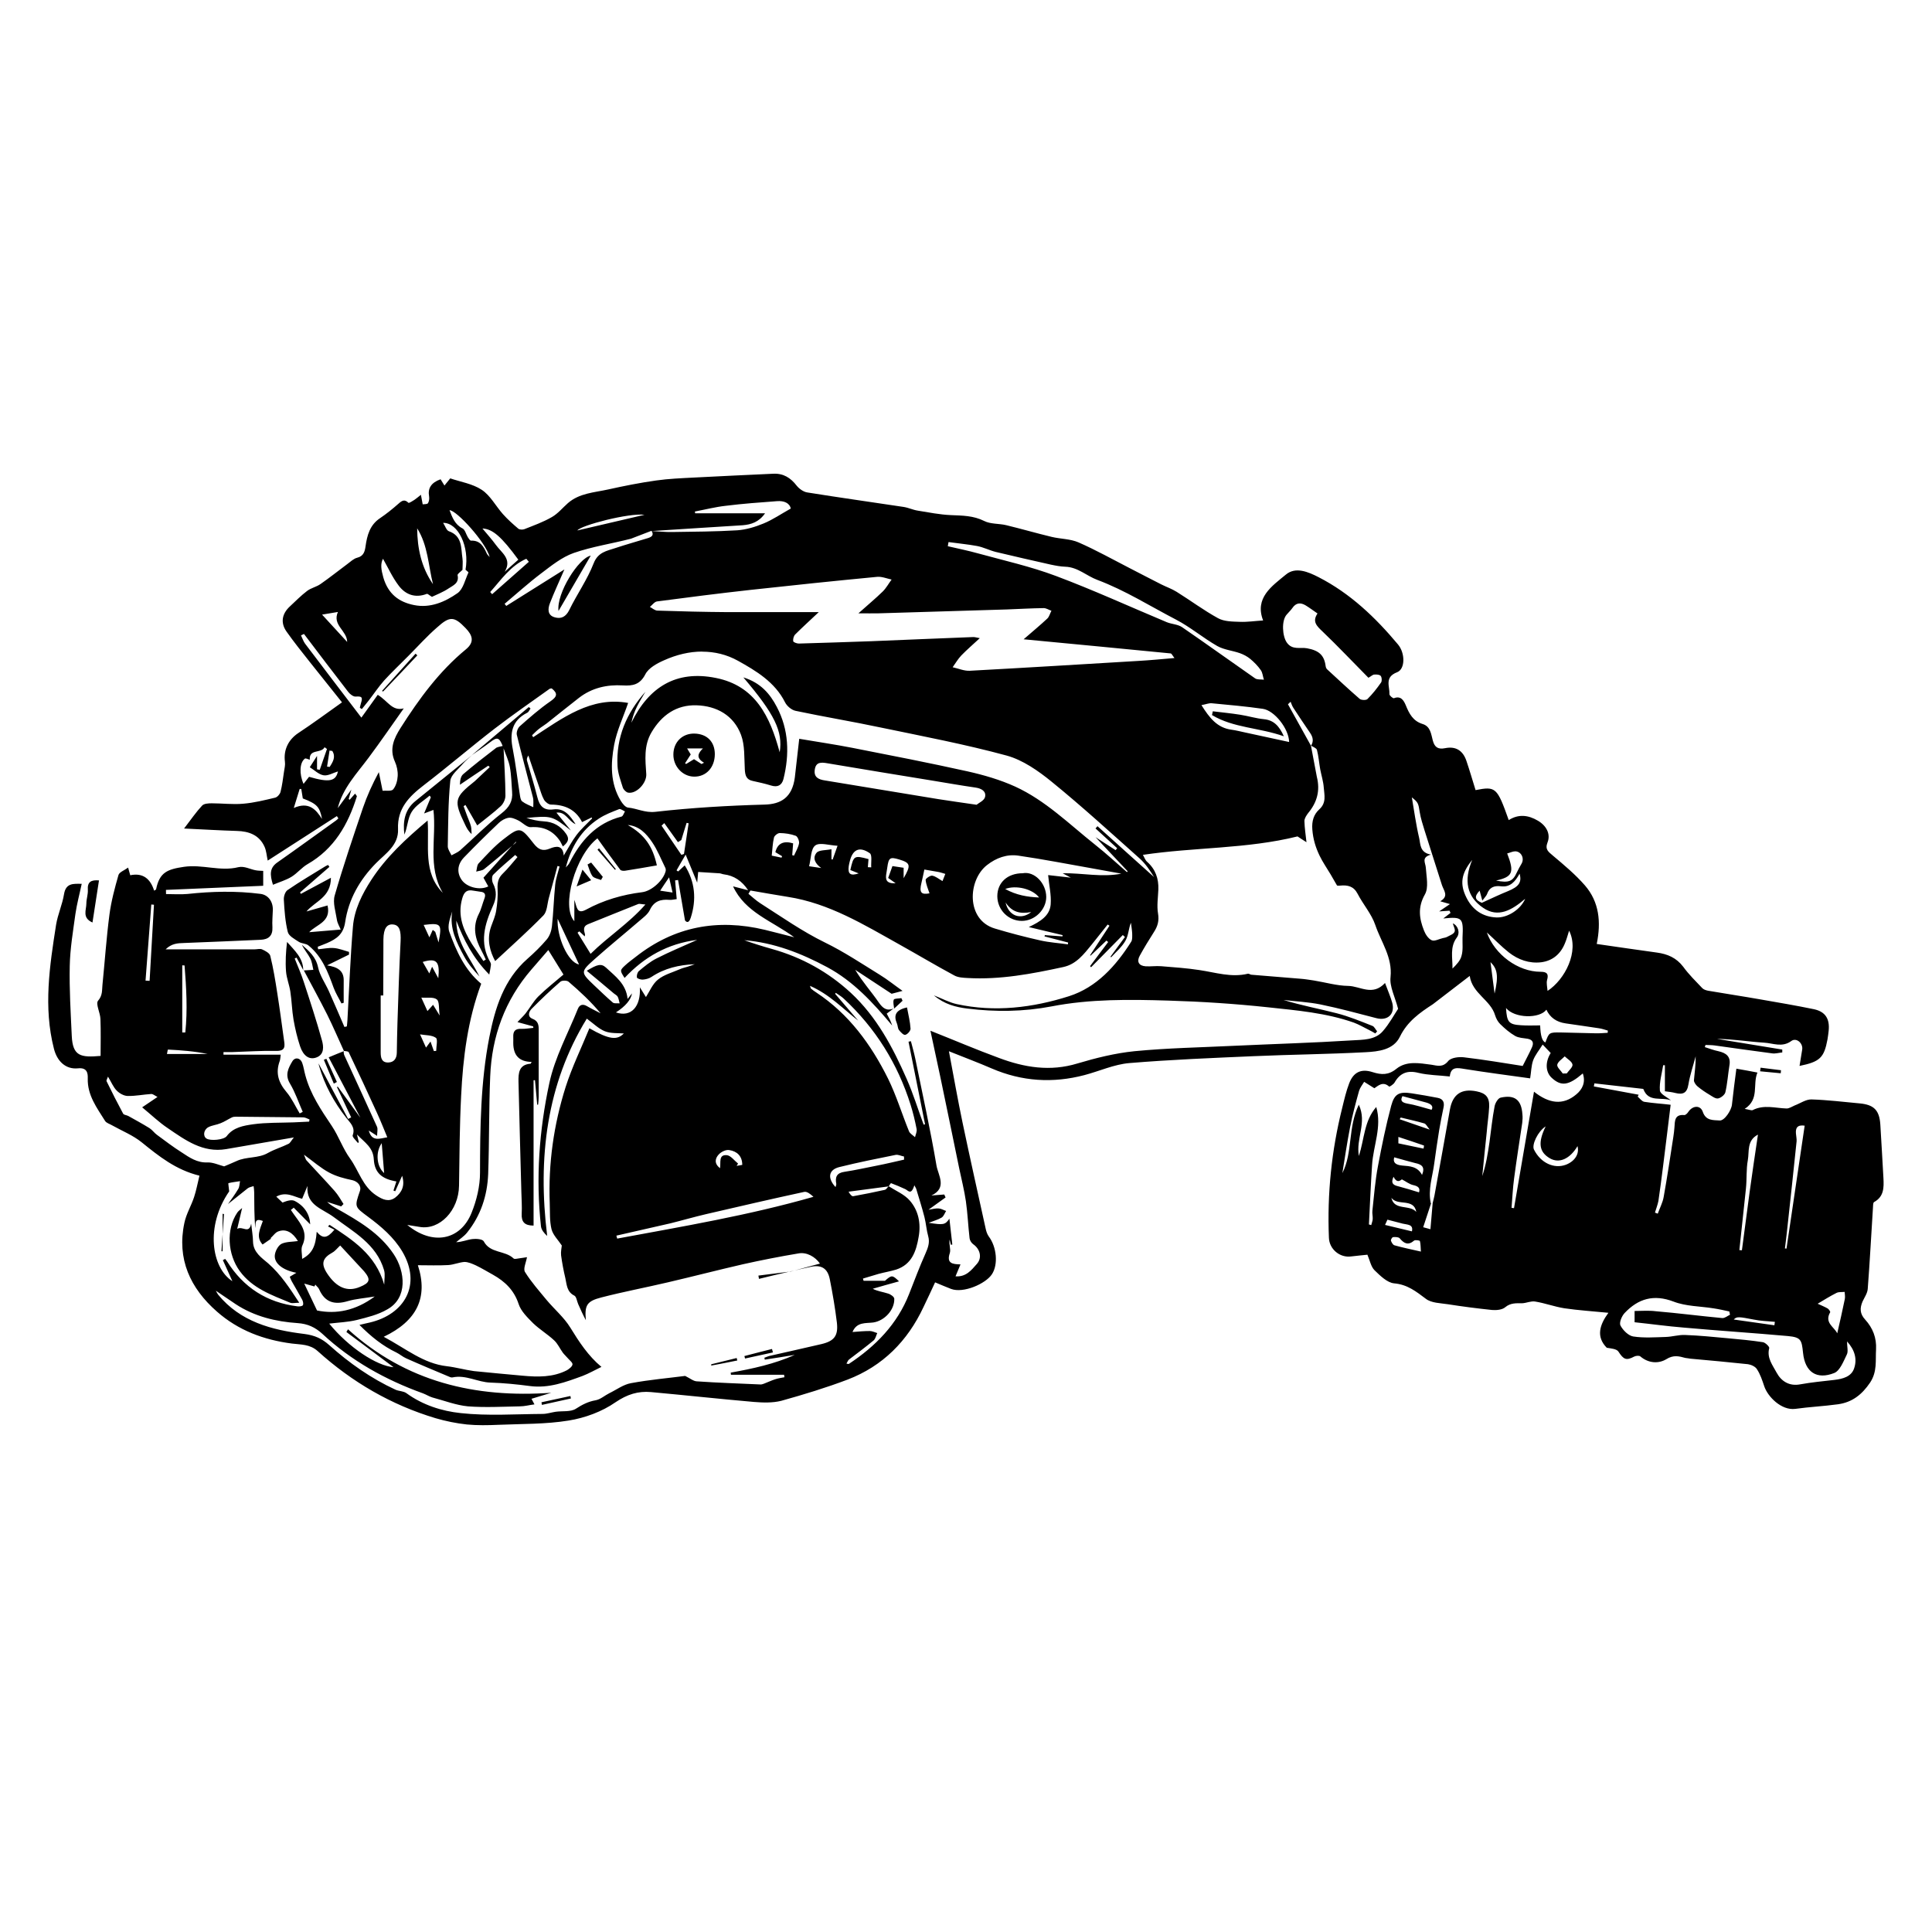 <?xml version="1.0" encoding="utf-8"?>
<!-- Generator: Adobe Illustrator 15.1.0, SVG Export Plug-In . SVG Version: 6.00 Build 0)  -->
<!DOCTYPE svg PUBLIC "-//W3C//DTD SVG 1.0//EN" "http://www.w3.org/TR/2001/REC-SVG-20010904/DTD/svg10.dtd">
<svg version="1.0" id="Layer_1" xmlns="http://www.w3.org/2000/svg" xmlns:xlink="http://www.w3.org/1999/xlink" x="0px" y="0px"
	 width="283.465px" height="283.465px" viewBox="-126.732 -126.732 283.465 283.465"
	 enable-background="new -126.732 -126.732 283.465 283.465" xml:space="preserve">
<path d="M-32.17-51.201c-1.116-0.15-3.463,0.236-5.588,0.755c-2.112,0.518-4.019,1.169-4.265,1.543
	C-38.783-49.656-35.471-50.422-32.17-51.201z M-31.096-48.817c0.989,0.048,1.967,0.162,2.95,0.144
	c3.205-0.048,6.403-0.06,9.594-0.254c1.297-0.09,2.631-0.494,3.856-1.001c1.345-0.555,2.57-1.399,3.988-2.19
	c-0.175-0.814-0.989-1.158-1.991-1.085c-2.516,0.187-5.038,0.368-7.548,0.682c-1.521,0.168-3.017,0.555-4.525,0.839
	c0,0.084,0.018,0.174,0.03,0.258h10.263c-0.898,1.298-2.052,1.653-3.271,1.756C-22.214-49.385-26.662-49.113-31.096-48.817z
	 M-54.882-44.998c-0.573-2.191-4.911-6.909-5.895-6.873c0.405,1.05,0.779,2.088,1.901,2.667c0.386,0.199,0.519,0.856,0.791,1.303
	c0.126,0.193,0.308,0.495,0.47,0.495c1.333-0.055,1.84,0.851,2.299,1.876C-55.231-45.329-55.021-45.173-54.882-44.998z
	 M-55.949-49.192c0.73,0.881,1.399,1.612,1.979,2.415c0.814,1.146,2.419,2.064,1.285,3.94c0.669-0.591,1.333-1.201,2.003-1.78
	C-53.132-47.955-54.441-49.125-55.949-49.192z M-63.202-41.021c-0.344-1.37-0.531-2.806-0.826-4.188
	c-0.296-1.394-0.707-2.757-1.497-4.006C-65.501-46.271-64.904-43.478-63.202-41.021z M-49.138-44.304l-0.374-0.446
	c-2.322,1.025-3.693,3.089-5.297,4.881c0.096,0.108,0.199,0.223,0.283,0.32C-52.733-41.13-50.93-42.711-49.138-44.304z
	 M-58.876-43.121c-0.26,0.271-0.766,0.591-0.718,0.79c0.259,1.165-0.664,1.496-1.297,1.919c-0.838,0.567-1.816,0.935-2.468,1.249
	c-0.398-0.241-0.634-0.482-0.754-0.434c-1.696,0.651-3.114,0.12-4.115-1.201c-0.941-1.237-1.581-2.679-2.312-3.952
	c-0.398,0.754-0.271,1.593,0.048,2.739c0.707,2.426,2.275,3.609,4.507,4.055c2.377,0.482,4.538-0.458,6.39-1.755
	c0.827-0.591,1.104-1.974,1.593-3.023c0.03-0.054-0.283-0.26-0.428-0.41c0.603-3.337-1.063-6.909-3.289-6.873
	c0.296,0.446,0.483,1.091,0.839,1.225c2.015,0.706,1.768,2.475,2.003,4.007C-58.803-44.244-58.876-43.676-58.876-43.121
	L-58.876-43.121z M-44.787-37.087c-0.163-1.304,0.58-3.253,1.581-4.912c1.002-1.665,2.274-3.046,3.15-3.21
	C-41.625-42.518-43.206-39.796-44.787-37.087z M-34.149-47.695c-2.806,0.73-5.696,1.152-8.417,2.1
	c-1.726,0.609-3.271,1.857-4.767,2.992c-1.852,1.4-3.584,2.969-5.364,4.465l0.248,0.308c2.781-1.743,5.551-3.488,8.526-5.352
	c-0.791,1.84-1.521,3.385-2.124,4.954c-0.32,0.826-0.386,1.78,0.73,2.076c0.911,0.258,1.604-0.073,2.1-1.063
	c1.134-2.323,2.655-4.471,3.584-6.86c0.639-1.641,1.9-1.816,3.15-2.232c1.593-0.531,3.21-0.978,4.809-1.472
	c0.52-0.163,0.923-0.411,0.567-1.014l-0.037-0.06L-34.149-47.695z M-77.152-36.943c-0.803,0.139-1.497,0.248-2.324,0.387
	c1.298,1.418,2.499,2.716,3.681,4.012C-75.818-34.233-78.015-35-77.152-36.943z M-6.604-36.919c-1.322,1.25-2.419,2.239-3.458,3.277
	c-0.224,0.223-0.337,0.682-0.29,0.989c0.031,0.157,0.538,0.344,0.821,0.344c3.542-0.097,7.089-0.223,10.638-0.344
	c4.978-0.199,9.962-0.422,14.938-0.609c0.26-0.013,0.532,0.09,0.979,0.162c-1.002,0.929-1.895,1.696-2.71,2.534
	c-0.495,0.52-0.85,1.147-1.273,1.732c0.833,0.181,1.672,0.555,2.486,0.519c8.267-0.446,16.521-0.954,24.787-1.448
	c1.701-0.096,3.367-0.259,5.273-0.422c-0.301-0.38-0.41-0.652-0.555-0.676c-7.048-0.694-14.119-1.364-21.576-2.075
	c1.351-1.177,2.449-2.076,3.476-3.042c0.288-0.271,0.396-0.766,0.604-1.14c-0.387-0.134-0.763-0.393-1.136-0.393
	c-1.811,0.024-3.62,0.133-5.436,0.199c-6.24,0.193-12.491,0.38-18.748,0.567c-0.887,0.023-1.78,0-2.999,0
	c1.394-1.249,2.534-2.19,3.584-3.217c0.507-0.506,0.85-1.158,1.285-1.737c-0.706-0.151-1.436-0.458-2.118-0.398
	c-6.214,0.592-12.417,1.237-18.62,1.919c-4.574,0.507-9.118,1.085-13.68,1.689c-0.374,0.048-0.706,0.531-1.049,0.803
	c0.368,0.199,0.73,0.531,1.099,0.543c3.408,0.114,6.848,0.198,10.269,0.223H-6.604z M12.438-47.2l-0.108,0.609
	c1.49,0.344,2.999,0.651,4.47,1.062c3.821,1.049,7.693,1.913,11.387,3.3c5.503,2.064,10.836,4.507,16.268,6.783
	c0.724,0.295,1.616,0.307,2.245,0.729c3.597,2.469,7.144,5.027,10.716,7.513c0.325,0.223,0.856,0.133,1.291,0.199
	c-0.156-0.482-0.181-1.026-0.459-1.412c-0.423-0.604-0.965-1.159-1.545-1.642c-0.434-0.356-0.978-0.646-1.52-0.839
	c-1.099-0.385-2.329-0.494-3.318-1.05c-2.077-1.188-3.936-2.77-6.048-3.873c-3.825-1.986-7.469-4.297-11.548-5.829
	c-1.568-0.58-2.858-1.865-4.682-1.931c-0.725-0.024-1.424-0.157-2.137-0.308c-2.703-0.604-5.418-1.225-8.091-1.865
	c-0.93-0.235-1.805-0.694-2.746-0.869C15.256-46.874,13.832-47.001,12.438-47.2L12.438-47.2z M-65.76-30.825l0.259,0.248
	c-1.665,1.78-3.336,3.547-5.014,5.297c-0.024,0.03-0.259-0.145-0.163-0.084C-69.049-27.18-67.402-29.008-65.76-30.825z
	 M74.044-27.289c-2.294-2.312-4.453-4.61-6.733-6.789c-0.846-0.802-1.545-1.453-0.737-2.643c-0.628-0.434-1.17-0.839-1.738-1.188
	c-0.759-0.452-1.423-0.404-1.967,0.41c-0.241,0.345-0.554,0.616-0.82,0.942c-0.783,0.887-0.64,3.162,0.024,4.103
	c0.809,1.146,1.979,0.651,2.969,0.839c1.713,0.319,2.521,0.977,2.728,2.629c0.024,0.164,0.097,0.345,0.205,0.448
	c1.582,1.454,3.148,2.926,4.778,4.337c0.229,0.206,0.954,0.23,1.148,0.036c0.747-0.742,1.398-1.568,2.002-2.437
	c0.145-0.223,0.12-0.755-0.06-0.965c-0.157-0.193-0.617-0.218-0.931-0.193C74.684-27.759,74.479-27.536,74.044-27.289z
	 M51.212-22.371c1.339,0.168,2.702,0.294,4.03,0.507c1.158,0.18,2.316,0.543,3.464,0.651c1.435,0.138,2.244,0.978,2.932,2.511
	c-3.619-1.286-7.385-1.213-10.546-3.114L51.212-22.371z M62.41-17.864c-0.035-1.937-2.147-4.621-3.86-4.869
	c-2.486-0.356-4.984-0.579-7.495-0.815c-0.434-0.036-0.881,0.164-1.509,0.272c1.184,1.888,2.318,3.337,4.416,3.609
	c0.664,0.09,1.305,0.259,1.956,0.397L62.41-17.864z M-25.388-16.036c-0.283,0.447-0.555,0.869-0.827,1.285l0.145,0.115
	c0.41-0.248,0.821-0.494,1.165-0.706c0.423,0.26,0.767,0.483,1.099,0.706l0.374-0.187c-1.285-0.742-0.82-1.46-0.163-2.101h-2.324
	L-25.388-16.036z M-78.425-16.32l-0.32,2.064l0.38,0.048c0.494-0.748,0.929-1.491,0.385-2.347l-0.41-0.048L-78.425-16.32z
	 M-21.852-16.072c-0.012,1.956-1.285,3.326-3.065,3.289c-1.671-0.036-3.029-1.496-3.016-3.24c0-1.816,1.309-3.114,3.089-3.078
	C-22.993-19.058-21.852-17.9-21.852-16.072L-21.852-16.072z M-79.155-15.698c0.139-0.385,0.259-0.766,0.398-1.14
	c-0.115-0.085-0.235-0.181-0.35-0.26c-0.519,0.978-2.28,0.175-2.172,1.829c-0.284-0.061-0.591-0.248-0.719-0.157
	c-0.778,0.567-0.851,2.256-0.198,3.705c0.29-0.368,0.561-0.717,0.809-1.037c2.938,0.862,3.928,0.669,4.235-0.791
	c-0.706,0.211-1.46,0.682-2.111,0.566c-0.719-0.121-1.345-0.766-2.016-1.182c0.38-0.61,0.64-1.002,1.062-1.659v1.967
	c0.138,0.023,0.259,0.048,0.398,0.072L-79.155-15.698z M-17.665-27.343c2.534,0.778,3.917,2.426,4.906,4.327
	c1.768,3.349,1.876,6.944,0.978,10.578c-0.236,0.929-0.863,1.261-1.829,0.954c-0.88-0.272-1.791-0.471-2.697-0.67
	c-0.935-0.192-1.098-0.827-1.146-1.678c-0.097-1.707,0.024-3.535-0.555-5.08c-1.074-2.854-3.561-4.248-6.541-4.338
	c-2.927-0.084-5.087,1.424-6.583,3.946c-1.165,1.96-0.917,4.061-0.779,6.16c0.073,1.291-1.423,2.921-2.66,2.71
	c-0.296-0.049-0.676-0.436-0.779-0.742c-0.319-1.026-0.724-2.088-0.778-3.15c-0.235-4.2,1.327-7.795,4.091-10.909
	c-0.405,0.711-0.863,1.405-1.219,2.136c-0.374,0.741-0.646,1.52-0.844,2.407c2.57-5.25,6.588-7.747,12.405-6.57
	c5.798,1.158,7.947,5.659,9.359,10.909C-11.842-19.42-13.079-21.955-17.665-27.343z M16.553-8.657
	c0.271-0.247,1.098-0.591,1.238-1.122c0.211-0.856-0.52-1.273-1.388-1.399c-2.125-0.308-4.236-0.677-6.349-1.026
	c-5.14-0.838-10.281-1.677-15.422-2.546c-0.869-0.145-1.647-0.205-1.815,0.917c-0.176,1.123,0.519,1.461,1.466,1.605
	c5.563,0.906,11.114,1.829,16.671,2.746C12.662-9.211,14.364-8.977,16.553-8.657z M-83.627-8.186
	c2.173-0.954,3.234,0.169,4.14,1.617c-0.332-1.804-0.754-2.221-2.818-3.017c-0.072-0.453-0.15-0.923-0.223-1.382l-0.236-0.012
	L-83.627-8.186z M-26.19-5.368c-0.199,0.627-0.398,1.261-0.58,1.889l-0.495,0.308l-2.003-2.794l-0.398,0.375
	c0.966,1.436,1.943,2.854,2.909,4.284l0.379-0.133c0.224-1.508,0.458-3.005,0.682-4.502c-0.103-0.024-0.199-0.036-0.295-0.06
	L-26.19-5.368z M-10.497-1.265c0.084,0.024,0.175,0.048,0.26,0.073c0.26-0.592,0.627-1.177,0.742-1.805
	c0.06-0.344-0.224-1.026-0.495-1.11c-0.743-0.272-1.557-0.386-2.347-0.398c-0.284,0-0.779,0.386-0.838,0.67
	c-0.2,0.838-0.224,1.725-0.326,2.643c0.567,0.126,1.001,0.211,1.436,0.295c0.024-0.061,0.048-0.133,0.084-0.211
	c-0.332-0.199-0.663-0.392-0.989-0.591c0.313-1.285,1.189-1.719,2.606-1.297L-10.497-1.265z M-43.713,0.54
	c0.175-0.212,0.392-0.399,0.52-0.646c1.653-3.276,3.916-5.859,7.651-6.817c0.223-0.055,0.343-0.495,0.506-0.754
	c-0.283-0.127-0.646-0.411-0.856-0.338c-1.014,0.398-2.052,0.784-2.951,1.376C-41.462-4.951-42.946-2.454-43.713,0.54z
	 M-3.847-2.641c-1.249-0.06-2.607-0.53-3.264-0.048c-0.669,0.495-0.616,1.931-0.911,3.054c0.778,0.114,1.285,0.187,1.786,0.26
	c-0.899-0.628-1.322-1.473-0.688-2.239c0.369-0.429,1.358-0.344,2.185-0.52v1.484l0.175,0.024C-4.354-1.192-4.155-1.771-3.847-2.641
	z M-38.843-2.266c0.827,1.026,1.642,2.039,2.467,3.053l-0.12,0.108c-0.852-0.989-1.72-1.961-2.57-2.951L-38.843-2.266z M0.6,0.503
	l0.495,0.024c-0.048-0.718,0.164-1.816-0.21-2.075C-0.661-2.61-1.663-2.092-2.079-0.251c-0.042,0.206-0.103,0.405-0.126,0.616
	c-0.157,1.152,0.259,1.448,1.46,1.049c-0.41-0.175-0.815-0.332-1.225-0.494c0.483-2.125,0.555-2.172,2.667-1.605
	C0.672-0.293,0.636,0.105,0.6,0.503z M-23.717-31.132c-1.858,0-3.748,0.452-5.574,1.273c-1.039,0.453-2.288,1.134-2.758,2.064
	c-0.79,1.532-1.864,1.713-3.301,1.628c-2.335-0.139-4.532,0.356-6.426,1.816c-1.593,1.237-3.161,2.51-4.742,3.759
	c-0.368,0.283-0.778,0.518-1.134,0.802c-0.363,0.284-0.682,0.616-1.014,0.935l0.157,0.29c4.327-2.824,8.514-6.022,13.938-5.032
	c-0.688,2.028-1.653,4.031-2.051,6.143c-0.52,2.782-0.591,5.647,0.977,8.23c0.247,0.404,0.669,0.936,1.05,0.978
	c1.339,0.132,2.486,0.79,4.006,0.627c5.328-0.603,10.686-0.917,16.038-1.062c2.372-0.061,4.043-1.014,4.436-3.971l0.646-5.684
	c2.607,0.446,5.213,0.821,7.796,1.328c5.659,1.11,11.307,2.208,16.931,3.458c2.359,0.531,4.754,1.225,6.958,2.227
	c4.451,2.039,7.929,5.509,11.693,8.501c1.629,1.285,3.15,2.69,4.706,4.049l0.108-0.121c-1.521-1.606-3.03-3.217-4.719-5.008
	c1.123,0.73,2.04,1.314,2.944,1.906c0.085-0.097,0.157-0.199,0.23-0.284l-3.175-2.903l0.29-0.326
	c2.776,2.498,5.527,4.984,8.303,7.464c-0.604-0.978-1.256-1.949-2.1-2.715c-4.273-3.808-8.497-7.675-12.938-11.283
	c-1.955-1.593-4.223-3.18-6.594-3.832C14.888-17.526,8.68-18.702,2.5-19.988c-4.15-0.881-8.338-1.569-12.501-2.449
	c-0.592-0.121-1.273-0.7-1.545-1.243c-1.484-2.981-4.278-4.634-6.896-6.095c-1.666-0.929-3.446-1.345-5.262-1.345h-0.012V-31.132z
	 M-38.548,2.38c-0.422-0.175-1.002-0.247-1.249-0.555c-0.356-0.482-0.506-1.141-0.73-1.72c0.175-0.097,0.362-0.199,0.531-0.284
	c0.573,0.706,1.14,1.394,1.707,2.101L-38.548,2.38z M92.772,2.464c1.883,0.387,2.463,0.115,3.054-1.2
	c0.205-0.441,0.446-0.863,0.688-1.279c0.447-0.773-0.037-1.781-0.916-1.811c-0.389,0-0.785,0.211-1.194,0.313
	C95.477,1.264,95.235,1.909,92.772,2.464z M5.85,2.121c1.115-1.932,1-2.251-0.677-2.757c-1.322-0.393-1.521-0.26-1.72,1.177
	c-0.048,0.368-0.12,0.753-0.175,1.122c-0.121,0.977,0.398,1.249,1.4,1.2C4.232,2.555,3.925,2.331,3.581,2.083
	c0.216-0.608,0.403-1.14,0.627-1.743C4.811,0.424,5.331,0.503,5.85,0.588V2.121z M-39.996,2.416c-0.742,0.32-1.31,0.567-2.137,0.911
	c0.32-0.922,0.568-1.617,0.863-2.468C-40.835,1.402-40.503,1.813-39.996,2.416z M-49.251-15.813
	c-0.169,0.26-0.206,0.482-0.157,0.683c0.495,1.78,1.062,3.547,1.509,5.34c0.319,1.297,0.911,2.008,2.359,1.815
	c1.689-0.223,2.467,0.984,3.258,2.161c-1.039-0.393-1.455-1.889-2.812-1.684c0.356,0.447,0.712,0.881,1.074,1.315l1.05,1.297
	c-2.77-2.166-2.806-2.178-6.529-1.839c0.833,0.252,1.671,0.464,2.535,0.5c1.424,0.079,2.473,0.669,3.288,1.829
	c0.447,0.646,0.435,1.141-0.47,1.858c-0.157-0.259-0.26-0.543-0.417-0.791c-1.025-1.52-2.425-2.166-4.302-2.039
	c-0.591,0.036-1.225-0.706-1.876-1.014c-0.435-0.211-0.954-0.435-1.388-0.361c-0.52,0.09-1.05,0.397-1.43,0.766
	c-1.732,1.647-3.427,3.324-5.092,5.044c-1.001,1.038-1.074,2.275-0.32,3.337c0.753,1.05,2.643,1.532,3.879,0.922
	c-0.235-0.428-0.47-0.85-0.706-1.279c1.437-1.599,2.831-3.156,4.236-4.713c0.115-0.084,0.224-0.187,0.337-0.271
	c0.097-0.084,0.212-0.133,0.212-0.319c-0.187,0.198-0.362,0.392-0.538,0.59c-1.381,1.153-2.739,2.324-4.139,3.44
	c-0.296,0.247-0.779,0.26-1.17,0.379c0.108-0.409,0.097-0.928,0.344-1.2c1.152-1.219,2.287-2.492,3.608-3.518
	c2.462-1.907,2.546-1.87,4.489,0.616c0.676,0.855,1.297,1.164,2.372,0.717c0.887-0.367,1.9-0.555,2.027,1.026
	c0.676-1.11,1.207-2.136,1.888-3.029c0.67-0.875,1.508-1.617,2.275-2.419l-0.072-0.139c-0.435,0.211-0.857,0.423-1.4,0.682
	c-0.953-1.876-2.559-2.559-4.562-2.57c-0.344,0-0.827-0.375-1.025-0.718c-0.344-0.616-0.519-1.322-0.76-2.003
	c-0.525-1.491-1.026-2.987-1.533-4.483L-49.251-15.813z M-28.054,4.22c-0.188-0.827-0.326-1.411-0.508-2.227
	c-0.519,0.754-0.869,1.286-1.309,1.955L-28.054,4.22z M8.89,0.848C8.745,1.542,8.619,2.169,8.462,2.809
	c-0.35,1.435-0.03,1.756,1.183,1.532C9.433,3.702,9.138,3.043,9.077,2.367c-0.012-0.187,0.67-0.669,0.965-0.621
	c0.507,0.091,0.96,0.483,1.509,0.797c0.073-0.188,0.229-0.586,0.416-1.056c-0.47-0.134-0.778-0.248-1.085-0.296L8.89,0.848z
	 M25.725,4.95c-0.458-0.621-1.303-1.085-2.221-1.321c-0.94-0.236-1.954-0.236-2.752,0.073C22.394,4.606,23.988,4.872,25.725,4.95z
	 M90.359,3.948c-0.847,0.899-0.675,1.358,0.325,1.78c1.474-0.669,2.631-1.225,3.825-1.707c1.593-0.652,2.077-1.286,1.714-2.57
	c-0.626,1.14-1.374,2.04-2.75,1.852c-0.99-0.12-1.689,0.163-2.028,1.153c-0.097,0.248-0.313,0.446-0.688,0.953L90.359,3.948z
	 M20.807,5.681c0.218,0.99,0.779,1.641,1.454,1.9c0.712,0.26,1.533,0.126,2.307-0.495C22.973,7.382,21.767,7.134,20.807,5.681z
	 M89.273-0.564c-1.654,2.026-1.834,3.56-0.845,5.539c0.893,1.803,2.389,2.817,4.393,2.902c1.64,0.072,3.571-1.183,4.224-2.74
	c-1.955,1.677-3.982,2.842-6.179,1.321C88.477,4.835,88.006,2.453,89.273-0.564z M23.312,1.391c1.738-0.333,3.451,1.472,3.462,3.481
	c0,1.858-1.675,3.512-3.582,3.512c-1.967,0-3.585-1.606-3.597-3.621C19.595,2.76,21.091,1.391,23.312,1.391z M-39.079-3.726
	c-3.216,2.474-5.376,9.986-3.385,12.158V5.294c0.368,0.965,0.319,2.189,1.701,1.448c2.57-1.399,5.352-2.214,8.255-2.57
	c1.399-0.176,3.101-1.731,3.438-3.077c0.037-0.151,0.025-0.35-0.036-0.482c-0.634-1.273-1.152-2.619-1.955-3.796
	c-0.839-1.237-1.9-2.372-3.561-2.503c2.438,1.406,3.645,3.077,4.266,5.924c-1.557,0.266-3.112,0.55-4.669,0.785
	c-0.235,0.036-0.597,0-0.707-0.15C-36.864-0.637-37.981-2.182-39.079-3.726z M-113.163,8.619c-1.557-0.693-0.898-1.829-0.898-2.793
	c0-0.664,0.259-1.333,0.217-2.003c-0.085-1.171,0.482-1.479,1.635-1.382L-113.163,8.619z M-64.572,8.975
	c0.26,0.562,0.52,1.141,0.839,1.823c0.175-0.374,0.332-0.73,0.495-1.093c0.127,0.103,0.248,0.199,0.368,0.284
	c0.163,0.519,0.326,1.038,0.482,1.556C-61.856,8.806-61.989,8.655-64.572,8.975L-64.572,8.975z M37.793,1.451
	c-1.376-0.247-2.776-0.507-4.164-0.754c-3.645-0.639-7.276-1.357-10.945-1.888c-1.67-0.248-3.24,0.319-4.598,1.381
	c-2.83,2.202-3.101,8.025,1.122,9.305c2.221,0.669,4.453,1.249,6.698,1.755c1.314,0.295,2.715,0.386,4.042,0.573
	c0.012-0.091,0.024-0.187,0.036-0.266c-1.146-0.296-2.304-0.591-3.463-0.899l0.049-0.187l2.581,0.187l0.024-0.187
	c-1.544-0.368-3.114-0.742-4.96-1.183c1.702-0.808,3.077-1.659,3.21-3.324c0.11-1.424-0.252-2.866-0.373-4.302
	c0.832,0.096,1.906,0.223,3.318,0.374c-0.567-0.314-0.846-0.458-1.195-0.645C32.097,1.342,34.943,2.024,37.793,1.451z
	 M-32.037,5.976c-0.604-0.036-0.875-0.151-1.073-0.06c-2.457,0.971-4.895,1.973-7.338,2.95c-0.778,0.308-0.621,0.881-0.458,1.472
	c0.024,0.085-0.012,0.193-0.036,0.32c-0.302-0.271-0.543-0.507-0.792-0.742l-0.259,0.199c0.616,0.99,1.231,1.991,1.913,3.102
	C-37.486,10.658-34.517,8.794-32.037,5.976L-32.037,5.976z M-55.811,14.266c0.121-0.06,0.248-0.15,0.356-0.211
	c-0.211-0.434-0.393-0.875-0.627-1.297c-0.942-1.743-1.358-3.494-0.398-5.4c0.362-0.699,0.531-1.497,0.814-2.232
	c0.248-0.633,0.079-0.965-0.603-1.025c-0.333-0.042-0.664-0.09-0.99-0.151c-0.978-0.199-1.394,0.187-1.666,1.177
	c-0.705,2.517,0.187,4.623,1.442,6.656L-55.811,14.266z M-41.776,14.773l-3.138-6.698C-45.058,10.731-43.381,14.49-41.776,14.773z
	 M84.58,5.505c1.314-0.753,0.517-1.568,0.253-2.371c-0.845-2.686-1.716-5.353-2.56-8.05c-0.265-0.862-0.555-1.75-0.699-2.643
	c-0.205-1.309-0.217-1.43-1.159-2.184c0.339,1.949,0.604,3.977,1.075,5.968c0.204,0.887,0.06,2.136,1.725,2.432
	c-1.472,0.421-0.784,1.199-0.748,1.93c0.084,1.321,0.446,2.915-0.145,3.928c-1.063,1.876-0.82,3.536-0.121,5.292
	c0.217,0.555,0.628,1.194,1.136,1.418c0.408,0.187,1.085-0.199,1.641-0.321c0.218-0.047,0.409-0.071,0.604-0.174
	c0.398-0.224,0.941-0.393,1.098-0.742c0.156-0.309-0.156-0.815-0.253-1.243c0.748,0.308,1.122,1.37,0.578,2.088
	c-1.038,1.393-0.603,2.962-0.628,4.543c0.579-0.566,1.159-1.17,1.329-1.876c0.241-0.827,0.121-1.768,0.144-2.643
	c0.146-2.945-0.022-3.102-2.824-2.83l1.063-0.814c-0.049-0.115-0.098-0.224-0.145-0.326c-0.473,0.024-0.942,0.066-1.521,0.103
	c0.531-0.362,0.942-0.646,1.581-1.074C85.412,5.752,85.123,5.668,84.58,5.505z M-63.334,15.105c0.368,0.705,0.639,1.2,0.91,1.695
	c0.26-2.475-0.259-3.005-2.286-2.396c0.314,0.531,0.622,1.086,0.965,1.688C-63.649,15.848-63.558,15.636-63.334,15.105z
	 M-104.142,6.012l-0.392-0.036l-0.845,11.169l0.597,0.035L-104.142,6.012z M103.489,9.819c-0.241,0.767-0.374,1.273-0.58,1.768
	c-0.626,1.618-1.821,2.655-3.523,2.866c-1.737,0.206-3.354-0.362-4.73-1.436c-1.11-0.875-2.1-1.913-3.234-2.938
	c1.135,3.247,4.586,5.769,7.869,5.769c0.892,0,1.243,0.259,0.965,1.213c-0.12,0.447,0.022,0.965,0.072,1.592
	C102.862,16.999,105.021,12.885,103.489,9.819L103.489,9.819z M92.556,19.052c0.302-1.327,0.41-2.239,0.302-2.933
	c-0.096-0.7-0.398-1.195-0.905-1.69C92.158,15.926,92.351,17.483,92.556,19.052z M5.692,20.101c-0.308,0.284-0.622,0.58-0.929,0.864
	l-0.308,0.282c-0.037-0.445-0.199-0.94-0.048-1.309c0.072-0.188,0.73-0.151,1.11-0.223L5.692,20.101z M-36.363,21.81
	c2.238,0.759,3.674-0.858,3.511-3.687c0.356,0.578,0.718,1.146,0.893,1.436c0.543-0.847,0.983-1.944,1.774-2.57
	c0.88-0.718,2.094-1.038,3.18-1.509c0.38-0.176,0.79-0.26,1.195-0.387c0.35-0.108,0.682-0.235,1.013-0.355
	c-2.298,0.097-4.435,0.591-6.348,1.864c-0.362,0.248-0.857,0.362-1.285,0.397c-0.284,0.026-0.827-0.162-0.857-0.313
	c-0.048-0.308,0.079-0.777,0.313-0.959c0.803-0.669,1.629-1.363,2.558-1.828c1.889-0.966,3.856-1.781,5.979-2.733
	c-4.375,0.555-7.795,2.534-10.656,5.587c-0.688-1.081-0.711-1.105,0.079-1.841c0.495-0.459,1.038-0.845,1.568-1.261
	c5.66-4.453,11.995-5.624,18.94-3.958c1.34,0.32,2.661,0.683,4.302,1.093c-3.276-2.426-7.181-3.627-8.973-7.471
	c0.73,0.188,1.376,0.363,2.215,0.574c-0.906-1.376-2.088-2.155-3.561-2.335c-0.21-0.024-0.41-0.127-0.615-0.151
	c-1.038-0.072-2.075-0.139-3.155-0.199c-0.062,0.634-0.097,1.05-0.146,1.569c-0.543-1.334-1.061-2.571-1.695-4.115
	c-0.591,1.024-0.977,1.67-1.334,2.311c0.073,0.054,0.152,0.102,0.236,0.162c0.319-0.283,0.626-0.579,0.965-0.893
	c1.533,2.414,1.738,5.02,0.887,7.664c-0.295,0.929-0.675,0.645-0.851,0.397c-0.332-1.979-0.669-3.946-1.014-5.919
	c-0.151,0.011-0.284,0.036-0.434,0.061c0.079,0.905,0.15,1.803,0.235,2.746c-0.422,0.048-0.766,0.144-1.086,0.108
	c-1.285-0.108-2.263,0.199-2.866,1.508c-0.308,0.64-1.002,1.124-1.568,1.617c-2.167,1.871-4.399,3.675-6.541,5.588
	c-2.088,1.863-2.063,1.918-0.012,3.867c0.893,0.838,1.768,1.696,2.697,2.488c0.224,0.18,0.663,0.084,1.001,0.12
	c-0.091-0.32-0.126-0.664-0.278-0.967c-0.108-0.205-0.368-0.332-0.567-0.489c-1.309-1.104-2.63-2.214-3.976-3.324
	c1.569-0.965,2.124-1.092,2.817-0.47c1.357,1.273,2.95,2.372,3.174,4.598c0.272-0.352,0.422-0.55,0.646-0.815
	C-34.161,19.951-34.939,20.891-36.363,21.81L-36.363,21.81z M-64.017,21.615c0.321-0.368,0.58-0.638,0.827-0.922
	c0.259,0.409,0.507,0.813,0.966,1.574c-0.151-1.045-0.012-2.045-0.423-2.365c-0.494-0.387-1.429-0.199-2.269-0.26L-64.017,21.615z
	 M-99.653,14.924c-0.115-0.012-0.223-0.012-0.338-0.024v9.853h0.447C-99.2,21.47-99.393,18.194-99.653,14.924z M6.344,21.079
	c0.199,1.092,0.459,2.082,0.52,3.119c0.012,0.302-0.44,0.833-0.778,0.905c-0.248,0.06-0.677-0.398-0.924-0.712
	c-0.187-0.253-0.163-0.652-0.295-0.954C4.347,22.219,4.691,21.447,6.344,21.079z M94.233,21.163
	c0.121,2.069,0.399,2.421,2.184,2.529c0.941,0.071,1.896,0.023,2.824,0.023c0.049,1.521,0.302,2.353,0.772,2.498
	c0.531-1.461,0.531-1.485,2.27-1.461c1.688,0.025,3.366,0.098,5.068,0.121c0.604,0.024,1.206-0.047,1.797-0.071l0.024-0.327
	c-0.422-0.108-0.833-0.277-1.292-0.337c-1.629-0.254-3.257-0.471-4.874-0.714c-1.376-0.192-2.318-0.867-2.85-2.015
	C99.169,22.75,95.477,22.701,94.233,21.163z M-76.326,27.457L-76.326,27.457l-0.048-0.025
	C-76.35,27.432-76.338,27.432-76.326,27.457z M-63.075,27.48c0.108,0,0.234-0.023,0.343-0.023c0-0.652,0.26-1.714-0.048-1.92
	c-0.592-0.422-1.533-0.362-2.323-0.506c0.332,0.759,0.604,1.338,0.875,1.942c0.2-0.253,0.375-0.507,0.658-0.893L-63.075,27.48z
	 M-102.235,27.914h5.979c-1.931-0.408-3.879-0.554-5.834-0.651C-102.126,27.263-102.175,27.612-102.235,27.914z M-82.245,15.587
	c-0.321-0.603-0.64-1.224-0.978-1.816l-0.271,0.128c0.446,1.134,0.954,2.255,1.327,3.42c0.936,2.854,1.876,5.721,2.679,8.616
	c0.235,0.845,0.368,2.053-0.826,2.486c-1.039,0.386-1.919-0.229-2.39-1.642c-0.416-1.254-0.724-2.558-0.959-3.885
	c-0.236-1.377-0.26-2.771-0.471-4.145c-0.151-1.004-0.555-1.962-0.633-2.951c-0.109-1.418-0.024-2.867,0.15-4.327
	C-83.519,12.722-82.257,13.808-82.245,15.587l0.012,0.013l0.024,0.036h-0.036v-0.023V15.587z M-70.502,19.323h-0.375
	c0,2.799,0,5.575,0,8.351c0,0.795,0.138,1.508,1.116,1.484c0.864-0.025,1.238-0.616,1.249-1.437c0.024-1.472,0.048-2.969,0.097-4.44
	c0.133-3.945,0.248-7.917,0.458-11.881c0.073-1.557-0.15-2.372-1.05-2.486c-0.929-0.121-1.448,0.519-1.471,2.19L-70.502,19.323z
	 M131.582,29.919l2.994,0.373c-0.013,0.157-0.025,0.303-0.037,0.446c-1.015-0.096-2.027-0.192-3.028-0.289L131.582,29.919z
	 M102.837,28.265c-0.386,0.398-0.989,0.761-1.086,1.22c-0.072,0.362,0.532,0.869,0.809,1.29l0.58-0.012
	c0.313-0.436,0.916-0.94,0.843-1.303c-0.084-0.458-0.734-0.809-1.146-1.206V28.265z M-79.216,28.761l0.369-0.145l1.545,3.401
	l-0.453,0.241C-78.25,31.075-78.733,29.942-79.216,28.761z M79.04,34.094c-0.24,0.458-0.339,0.894,0.676,1.087
	c1.182,0.192,2.33,0.579,3.596,0.916c0.29-0.482-0.022-0.845-0.783-1.063L79.04,34.094z M78.785,37.231
	c-0.047,0.097-0.108,0.181-0.156,0.254c1.34,0.47,2.704,0.94,4.404,1.52c-0.373-0.459-0.542-0.832-0.783-0.904
	C81.115,37.762,79.944,37.521,78.785,37.231z M-7.89,17.911c0.109,0.32,0.109,0.386,0.138,0.398c0.26,0.211,0.519,0.415,0.803,0.59
	c4.766,3.149,8.019,7.616,10.517,12.636c1.219,2.486,2.021,5.141,3.072,7.723c0.139,0.339,0.585,0.58,0.88,0.858
	c0.084-0.376,0.308-0.81,0.235-1.195c-0.235-1.207-0.519-2.389-0.881-3.548c-1.901-6.058-5.165-11.26-9.811-15.586
	c-0.344-0.331-0.779-0.566-1.171-0.851l-0.09,0.151c1.128,1.31,2.25,2.624,3.379,3.928C-3.056,21.272-5.012,19.172-7.89,17.911
	L-7.89,17.911z M-81.376,37.834l0.06-0.313c-0.308-0.121-0.621-0.313-0.94-0.313l-9.884-0.096c-0.199,0-0.422,0.022-0.598,0.12
	c-0.554,0.266-1.073,0.628-1.653,0.845c-0.567,0.241-1.237,0.29-1.78,0.578c-0.707,0.387-0.803,1.329-0.26,1.666
	c0.567,0.362,2.523,0.205,2.957-0.351c0.983-1.315,2.492-1.544,3.892-1.748c1.937-0.267,3.929-0.207,5.908-0.278L-81.376,37.834z
	 M78.438,41.021c1.278,0.266,2.46,0.507,3.692,0.772c0.024-0.098,0.097-0.458,0.048-0.458c-1.231-0.436-2.462-0.834-3.74-1.255
	V41.021z M100.051,38.534c-1.147,0.724-2.077,2.705-1.716,3.404c0.979,1.954,2.934,2.87,4.685,2.22
	c1.314-0.507,2.002-1.593,1.7-2.727c-1.109,1.881-2.69,2.582-4.054,1.785C99.098,42.3,98.867,40.948,100.051,38.534z
	 M-105.874,35.735c0.906-0.604,1.509-1.015,2.251-1.521c-0.429-0.217-0.688-0.458-0.923-0.434c-1.153,0.072-2.299,0.313-3.44,0.289
	c-0.542,0-1.207-0.362-1.616-0.784c-0.507-0.507-0.79-1.242-1.286-2.052c-0.138,0.373-0.26,0.567-0.212,0.664
	c0.779,1.593,1.582,3.186,2.427,4.754c0.108,0.219,0.531,0.219,0.778,0.363c1.038,0.579,2.1,1.158,3.113,1.786
	c0.405,0.265,0.701,0.711,1.099,0.988c1.188,0.87,2.359,1.774,3.607,2.559c1.147,0.76,2.275,1.545,3.796,1.474
	c0.803-0.024,1.617,0.36,2.432,0.579c0.519-0.219,1.165-0.482,1.804-0.773c1.484-0.699,3.192-0.361,4.646-1.208
	c0.941-0.529,2.015-0.843,2.993-1.327c0.26-0.12,0.392-0.458,0.791-0.94l-9.938,1.714c-3.421,0.58-5.98-1.315-8.55-3.064
	C-103.375,37.955-104.498,36.87-105.874,35.735z M-21.086,44.666c0.133-0.869-0.247-2.028,1.014-1.907
	c0.579,0.071,1.085,0.797,1.629,1.23c-0.072,0.108-0.151,0.229-0.211,0.337c0.272-0.049,0.543-0.097,0.827-0.145
	c0-1.327-0.803-2.002-1.901-2.172c-0.495-0.096-1.225,0.266-1.581,0.677C-21.768,43.193-22.015,43.965-21.086,44.666z
	 M-70.726,40.996c-0.471,0.676-0.67,1.521-0.591,2.343c0.06,0.783,0.379,1.543,0.947,2.049
	C-70.491,43.918-70.606,42.589-70.726,40.996z M81.911,45.655c0.495-1.206-0.084-1.546-0.989-1.737
	c-1.026-0.256-2.038-0.557-3.09-0.847c-0.216,0.726,0.146,1.11,1.159,1.206C80.079,44.375,81.236,44.375,81.911,45.655z
	 M-4.143,47.44c0.048-0.192,0.133-0.362,0.108-0.482c-0.186-1.014,0.073-1.593,1.201-1.761c1.617-0.243,3.21-0.605,4.815-0.92
	c1.316-0.252,2.625-0.579,3.934-0.867c0-0.145-0.012-0.277-0.012-0.46c-0.41-0.071-0.845-0.301-1.212-0.239
	c-2.77,0.555-5.527,1.11-8.254,1.786C-5.157,44.882-5.38,46.089-4.143,47.44z M77.725,45.921c-0.459,1.013,0.036,1.243,0.687,1.398
	c1.016,0.267,2.028,0.579,3.055,0.894c0.182-0.578-0.06-0.894-0.833-1.063c-0.58-0.119-1.11-0.555-1.678-0.843
	C78.652,46.524,78.221,46.886,77.725,45.921z M3.666,47.319l-0.037-0.022c-0.012,0.022-0.024,0.022-0.036,0.047
	c-1.943,0.267-3.868,0.507-5.823,0.771c0.248,0.436,0.482,0.688,0.669,0.664c1.569-0.276,3.126-0.603,4.671-0.94
	c0.187-0.049,0.319-0.303,0.482-0.471L3.666,47.319z M81.067,51.084c-0.181-1.037-0.869-1.243-1.617-1.35
	c-0.773-0.098-1.581-0.098-2.039-0.726C77.832,50.94,80.102,49.951,81.067,51.084z M83.24,49.806
	c-0.376,1.159-0.773,2.317-1.159,3.523c0.278,0.073,0.628,0.169,1.062,0.29c0.122-1.327,0.23-2.583,0.327-3.826
	c0.107-0.482,0.253-0.964,0.324-1.447c0.749-4.068,1.473-8.194,2.209-12.296c0.398-2.232,1.702-3.114,3.921-2.656
	c1.352,0.266,1.896,0.882,1.836,2.27c-0.062,1.254-0.266,2.51-0.362,3.765c-0.23,2.124-0.435,4.271-0.652,6.396
	c0.555-1.642,0.82-3.331,1.063-4.995c0.24-1.751,0.41-3.488,0.748-5.237c0.085-0.483,0.507-1.207,0.894-1.28
	c2.075-0.458,3.04,0.339,3.186,2.438c0.048,0.411,0.024,0.845-0.023,1.254c-0.411,2.728-0.834,5.432-1.195,8.159
	c-0.194,1.424-0.255,2.871-0.375,4.32l0.362,0.047c0.965-5.624,1.932-11.247,2.932-17.088c2.162,1.715,4.237,2.075,6.228,0.376
	c0.857-0.713,1.389-1.752,0.931-3.055c-2.077,1.785-3.163,1.932-4.552,0.652c-0.928-0.845-0.988-2.329-0.155-3.646
	c-0.351-0.361-0.7-0.736-1.183-1.243c-0.506,0.834-1.099,1.511-1.399,2.329c-0.278,0.797-0.278,1.69-0.436,2.631
	c-3.281-0.458-6.444-0.868-9.605-1.374c-1.063-0.17-2.027-0.4-2.184,1.098c-1.606-0.182-3.15-0.182-4.598-0.531
	c-1.618-0.41-2.705,0.024-3.501,1.411c-0.156,0.278-0.748,0.652-0.797,0.604c-0.916-0.833-1.615-0.12-2.172,0.241
	c-0.591-0.361-1.038-0.666-1.496-0.941c-0.264,0.435-0.604,0.855-0.748,1.328c-0.495,1.785-0.978,3.56-1.327,5.382
	c-0.436,2.22-0.76,4.453-1.122,6.684c1.545-3.04,0.784-6.635,2.412-10.039c1.243,2.666-0.458,4.948,0.013,7.53
	c0.821-2.582,0.772-5.165,2.547-7.192c0.856,2.921-0.447,5.696-0.615,8.52c-0.192,2.921-0.314,5.816-0.46,8.714l0.339,0.096
	c0.072-0.313,0.205-0.604,0.217-0.893c0.024-0.41-0.096-0.809-0.047-1.229c0.239-2.198,0.409-4.395,0.818-6.543
	c0.557-2.968,1.159-5.925,1.943-8.857c0.483-1.786,1.195-2.087,3.029-1.809c1.279,0.204,2.547,0.409,3.813,0.663
	c0.785,0.156,0.991,0.687,0.834,1.412c-0.229,1.11-0.458,2.206-0.64,3.33c-0.266,1.641-0.505,3.281-0.725,4.899
	c-0.253,1.932-0.939,3.825-0.506,5.804v0.013H83.24z M80.427,53.934c0.254-1.063-0.711-0.967-1.363-1.135
	c-0.71-0.194-1.399-0.362-2.231-0.58l-0.351,0.772L80.427,53.934z M-66.979,52.991c3.717,3.065,7.808,2.27,9.438-1.785
	c0.742-1.834,1.237-3.887,1.237-5.865c0.011-6.662,0.084-13.347,1.369-19.91c0.844-4.279,2.118-8.432,5.587-11.483
	c1.014-0.894,1.992-1.841,2.854-2.867c0.422-0.507,0.67-1.249,0.742-1.907c0.223-2.04,0.272-4.091,0.482-6.13
	c0.097-0.887,0.417-1.762,0.639-2.643l-0.307-0.073c-0.417,1.557-0.827,3.114-1.261,4.671c-0.248,0.874-0.248,1.991-0.79,2.57
	c-2.287,2.334-4.743,4.525-7.09,6.71c-0.754-1.395-1.286-3.15-0.585-5.105c0.271-0.754,0.609-1.509,0.73-2.287
	c0.174-1.039,0.26-2.112,0.211-3.173c-0.048-0.905,0.073-1.618,0.766-2.276c0.779-0.754,1.437-1.604,2.149-2.418
	c-0.109-0.103-0.224-0.211-0.332-0.309c-1.087,0.96-2.227,1.889-3.241,2.915c-0.216,0.223-0.192,0.918-0.011,1.261
	c0.573,1.109,0.506,2.148,0,3.264c-1.231,2.703-2.052,5.449-0.392,8.315c0.06,0.108,0.097,0.247,0.084,0.355
	c-0.037,0.363-0.108,0.718-0.247,1.437c-2.42-2.462-3.742-5.105-4.834-7.911c0,3.198,2.07,5.54,3.403,8.194
	c-0.856-0.917-1.671-1.864-2.25-2.944c-1.109-2.028-2.172-4.103-1.755-6.595c-0.32,1.014-0.743,2.125-0.422,2.987
	c1.025,2.83,2.262,5.598,4.676,7.615c-1.979,5.304-2.673,10.843-2.944,16.442c-0.224,4.393-0.248,8.784-0.308,13.178
	c-0.048,3.67-2.854,6.564-5.781,6.059L-66.979,52.991z M-36.297,54.562l0.121,0.433c9.618-1.786,19.266-3.401,28.793-6.129
	c-0.421-0.387-0.929-0.798-1.333-0.726c-4.809,1.038-9.588,2.148-14.385,3.259c-1.768,0.411-3.5,0.918-5.25,1.352L-36.297,54.562z
	 M138.051,38.426c-1.073-0.155-1.352,0.327-1.279,1.159c0.024,0.374,0.121,0.759,0.096,1.122c-0.458,4.393-0.928,8.811-1.411,13.202
	c-0.085,0.845-0.204,1.689-0.302,2.535c0.073,0,0.146,0,0.23,0.022L138.051,38.426z M128.469,56.684l0.374,0.025
	c0.374-2.825,0.737-5.647,1.122-8.472c0.387-2.801,0.798-5.6,1.232-8.497c-1.666,0.858-1.257,2.488-1.484,3.741
	c-0.253,1.353-0.133,2.776-0.279,4.176L128.469,56.684z M-94.071,54.343V51.35l0.199,0.049
	C-93.932,52.388-94.005,53.354-94.071,54.343v2.511h-0.168C-94.192,56.009-94.131,55.162-94.071,54.343z M81.743,56.9
	c-0.049-0.603-0.024-1.085-0.145-1.544c-0.024-0.096-0.688-0.194-0.845-0.071c-0.894,0.771-1.497,0.409-2.125-0.339
	c-0.181-0.192-0.651-0.192-0.965-0.168c-0.145,0.024-0.363,0.384-0.314,0.531c0.097,0.252,0.291,0.626,0.531,0.675
	C79.063,56.321,80.271,56.563,81.743,56.9z M65.62-17.309c0.423-0.664,0.29-1.286-0.157-1.925c-0.832-1.201-1.64-2.438-2.449-3.669
	c-0.17-0.259-0.265-0.573-0.387-0.869l-0.387,0.374L65.62-17.309v0.024l0.858,4.538c0.505,2.015,0.035,3.734-1.27,5.303
	c-0.252,0.332-0.554,0.778-0.554,1.17c0.023,1.026,0.194,2.064,0.302,3.113c-0.422-0.259-0.858-0.555-1.315-0.851
	C56.22-2.169,48.557-2.441,40.954-1.307c0.241,0.41,0.35,0.796,0.628,1.026c1.23,1.092,1.701,2.474,1.64,4.066
	c-0.047,1.176-0.241,2.377-0.047,3.512c0.182,1.062-0.049,1.876-0.604,2.727c-0.724,1.141-1.423,2.275-2.075,3.463
	c-0.484,0.875-0.145,1.484,0.856,1.557c0.761,0.048,1.521-0.073,2.28-0.012c1.871,0.151,3.778,0.283,5.624,0.567
	c2.366,0.351,4.683,1.129,7.12,0.531c0.145-0.024,0.302,0.127,0.482,0.15l7.217,0.591c0.675,0.049,1.327,0.164,1.991,0.26
	c1.677,0.273,3.343,0.767,5.007,0.791c1.763,0.024,3.573,1.556,5.407-0.428c0.423,1.146,0.809,2.009,1.063,2.914
	c0.434,1.664-0.689,2.679-2.341,2.244c-2.728-0.711-5.431-1.442-8.194-2.01c-1.8-0.361-3.621-0.445-5.419-0.657
	c2.583,0.803,5.238,1.286,7.82,1.956c1.786,0.458,3.499,1.17,5.214,1.846c0.288,0.097,0.458,0.53,0.699,0.796
	c-0.085,0.096-0.169,0.219-0.266,0.314c-0.325-0.193-0.675-0.387-1.014-0.556c-0.7-0.35-1.4-0.759-2.147-1.037
	c-4.056-1.425-8.329-1.787-12.575-2.244c-4.851-0.52-9.727-0.839-14.603-0.983c-5.743-0.176-11.488-0.248-17.16,0.85
	c-4.102,0.784-8.224,0.833-12.363,0.319c-1.708-0.211-3.36-0.627-4.906-1.937c1.261,0.489,2.274,1.052,3.361,1.284
	c5.582,1.215,11.143,0.531,16.467-1.163c4.029-1.284,6.878-4.436,9.123-7.995c0.191-0.295,0.145-0.791,0.145-1.2
	c-0.024-0.519-0.122-1.05-0.182-1.582c-0.35,0.815-0.35,1.84-0.808,2.637c-0.507,0.91-1.364,1.629-2.102,2.432l-0.096-0.084
	c0.725-0.978,1.412-1.943,2.124-2.896c-0.108-0.097-0.217-0.182-0.313-0.284l-4.657,4.725l-0.146-0.164
	c0.869-1.176,1.772-2.347,2.656-3.536c-0.073-0.06-0.172-0.132-0.256-0.211c-0.783,0.742-1.556,1.484-2.328,2.214l-0.072-0.06
	l2.847-4.338c-0.095-0.048-0.19-0.127-0.264-0.175c-0.785,0.977-1.57,1.967-2.342,2.944c-1.159,1.407-2.245,2.879-4.175,3.295
	c-4.61,1.001-9.251,1.883-14.018,1.61c-0.67-0.035-1.412-0.066-1.967-0.374c-2.703-1.453-5.346-3.034-8.031-4.531
	C0.044,8.95-5.072,5.801-11.124,4.86c-1.834-0.284-3.663-0.627-5.503-0.936c-0.097,0.163-0.199,0.319-0.295,0.483
	c0.567,0.465,1.11,0.983,1.731,1.382c3.125,1.991,6.143,4.127,9.503,5.768c2.776,1.352,5.376,3.089,8.007,4.713
	c1.11,0.675,2.136,1.508,3.373,2.382c-0.929,0.247-1.448,0.387-1.605,0.423c-1.919-1.261-3.626-2.39-5.34-3.512
	c1.05,1.756,2.36,3.188,3.445,4.773c0.61,0.874,1.166,1.304,2.167,0.91l0.048-0.036l0.012,0.012c-0.024,0-0.036,0.013-0.06,0.024
	c-0.326,0.248-0.658,0.489-0.99,0.742c0.181,0.352,0.344,0.64,0.495,0.953c0.121,0.266,0.211,0.531,0.308,0.797
	C1.366,20.397-1.5,17.248-5.38,15.166c-3.832-2.052-7.795-3.597-12.146-3.952c1.333,0.483,2.691,0.905,4.049,1.285
	c4.374,1.225,8.242,3.361,11.579,6.438c3.783,3.513,6.142,7.964,8.182,12.599c0.965,2.185,1.671,4.488,2.498,6.735
	c0.072,0,0.133-0.026,0.211-0.049L6.567,26.105c0.115-0.024,0.235-0.049,0.35-0.072c0.218,0.845,0.465,1.701,0.64,2.546
	c1.062,5.238,2.226,10.45,3.113,15.698c0.236,1.402,1.629,3.283-0.742,4.394l1.883-0.145l0.193,0.435
	c-0.766,0.557-1.533,1.086-2.504,1.8c0.664-0.11,1.098-0.231,1.521-0.183c0.367,0.023,0.712,0.254,1.062,0.362
	c-0.21,0.337-0.35,0.772-0.646,0.965c-0.519,0.313-1.146,0.482-1.913,0.773c2.16,0.337,2.408,0.313,3.041-0.604
	c0.157,1.4,0.296,2.606,0.429,3.802c-0.073,0-0.145,0-0.224,0.023c-0.061-0.254-0.108-0.507-0.169-0.761
	c-0.139,0.7,0.206,1.424,0.024,1.979c-0.508,1.52,0.392,1.642,1.568,1.664c-0.259,0.628-0.495,1.184-0.729,1.751
	c1.544,0.12,2.335-0.917,3.113-1.798c0.84-0.917,0.494-2.221-0.532-2.921c-0.258-0.193-0.48-0.555-0.518-0.857
	c-0.21-1.797-0.284-3.644-0.542-5.44c-0.236-1.619-0.646-3.223-0.979-4.816c-0.923-4.477-1.84-8.99-2.781-13.468
	c-0.483-2.28-0.972-4.572-1.443-6.733c3.386,1.339,6.699,2.763,10.059,3.993c3.735,1.401,7.512,2.028,11.507,0.81
	c2.715-0.81,5.526-1.509,8.339-1.797c4.861-0.473,9.762-0.557,14.661-0.797c5.77-0.267,11.573-0.435,17.33-0.798
	c1.521-0.096,3.332-0.024,4.465-1.327c0.967-1.099,1.677-2.438,2.257-3.3c-0.458-1.769-1.268-3.259-1.11-4.646
	c0.303-2.927-1.388-5.141-2.232-7.639c-0.556-1.642-1.799-3.035-2.606-4.604c-0.578-1.104-1.448-1.296-2.559-1.189
	c-0.253,0.037-0.53-0.023-0.459-0.023c-0.397-0.706-0.675-1.177-0.941-1.629c-0.543-0.917-1.159-1.792-1.616-2.745
	c-0.579-1.201-0.954-2.432-1.062-3.832c-0.097-1.237,0.204-2.209,1.014-2.951c1.084-0.965,0.747-2.118,0.663-3.216
	c-0.062-0.886-0.35-1.779-0.52-2.666c-0.168-0.954-0.241-1.931-0.482-2.854c-0.084-0.271-0.591-0.434-0.904-0.645v0.048H65.62z
	 M-70.358,61.752c0-0.723,0.164-1.472-0.024-2.122c-1.11-3.838-4.519-5.624-7.36-7.773c-1.696-1.278-4.091-1.711-3.881-4.584
	c-0.259,0.626-0.518,1.23-0.778,1.882c-1.141-0.265-2.335-1.134-3.795-0.313c0.356,0.337,0.639,0.603,0.911,0.868
	c0.669-0.266,1.375-0.482,1.834-0.216c1.418,0.748,2.185,2.002,2.232,3.414c-0.742-0.761-1.581-1.617-2.419-2.451
	c-0.139,0.122-0.272,0.243-0.422,0.327c0.199,0.278,0.386,0.604,0.592,0.856c0.953,1.305,1.942,2.535,1.104,4.357
	c-0.248,0.507-0.037,1.266-0.037,1.979c1.455-0.784,1.985-1.823,2.136-3.982c0.875,1.038,1.508,1.014,2.595-0.301
	c-0.295-0.146-0.616-0.314-0.941-0.484c0.078-0.072,0.162-0.144,0.235-0.229C-75.028,55.162-71.631,57.312-70.358,61.752
	L-70.358,61.752z M-76.82,56.009c-0.44,0.409-0.743,0.82-1.146,1.037c-1.473,0.821-1.696,1.642-0.767,3.064
	c1.37,2.078,2.962,2.754,4.796,1.979c1.466-0.604,1.653-1.061,0.628-2.292L-76.82,56.009z M-91.205,50.505
	c-0.229,0.99-0.44,1.907-0.724,3.065c0.778-0.482,1.737,0.846,2.051-0.771c0.097,0.965,0.26,1.81,0.271,2.679
	c0.048,1.544,1.273,2.342,2.233,3.161c1.858,1.642,3.144,3.621,4.549,5.77c-0.591,0-1.013,0.12-1.321,0
	c-2.733-1.135-5.552-2.1-7.417-4.659c-1.768-2.438-2.026-6.081-0.356-8.567C-91.76,50.94-91.489,50.771-91.205,50.505z
	 M-93.28,49.926c0.35-0.507,0.978-1.328,1.508-2.22c0.187-0.314,0.175-0.748,0.26-1.135c-0.567,0.097-1.146,0.146-1.702,0.29
	c-0.054,0.024,0.06,0.652,0.109,1.206c-3.536,5.116-2.595,11.224,0.471,13.18c-0.447-0.989-0.93-2.028-1.4-3.091l0.337-0.181
	c0.085,0.121,0.199,0.254,0.271,0.35c2.408,3.851,5.86,6.059,10.354,6.614c0.26,0.023,0.658,0,0.778-0.17
	c0.108-0.169,0.024-0.578-0.096-0.797c-0.495-0.904-1.025-1.821-1.545-2.726c-0.114-0.218-0.199-0.436-0.283-0.652
	c0.332-0.193,0.591-0.361,0.971-0.58c-2.123-0.409-3.397-1.495-3.138-2.752c0.115-0.579,0.52-1.301,1.002-1.521
	c0.718-0.311,1.594-0.264,2.359-0.385c-0.754-1.255-1.726-1.834-2.854-1.423c-0.446,0.144-0.766,0.652-1.146,0.989l0.048,0.097
	c-0.41,0.29-0.802,0.554-1.225,0.845c-1.026-1.086-0.367-2.294,0.036-3.452c-1.285-0.507-1.013,0.411-1.122,1.039
	c-0.139-1.812-0.139-3.549-0.151-5.287c0-0.288-0.048-0.578-0.084-0.867c-0.284,0.095-0.616,0.144-0.852,0.313L-93.28,49.926z
	 M-80.217,65.543c2.817,0.578,5.672,0.024,8.465-2.053c-1.508,0.254-2.769,0.339-3.94,0.677c-1.943,0.579-3.361,0.217-4.218-1.738
	c-0.108-0.253-0.368-0.435-0.555-0.687l-0.133,0.275c-0.482-0.145-0.977-0.275-1.497-0.421L-80.217,65.543z M133.61,67.714
	c0.024-0.169,0.047-0.337,0.071-0.506c-1.062-0.097-2.1-0.122-3.137-0.339c-2.027-0.386-2.463-0.482-2.896,0
	C129.724,67.158,131.655,67.448,133.61,67.714z M139.957,64.553c0.411,0.193,0.967,0.41,1.474,0.7
	c0.181,0.12,0.409,0.458,0.362,0.554c-0.894,1.546,0.603,2.149,1.037,3.09c0.385-1.688,0.772-3.354,1.109-5.021
	c0.071-0.337,0-0.699-0.024-1.061c-0.385,0.049-0.843-0.024-1.183,0.144C141.815,63.419,140.924,63.973,139.957,64.553z
	 M-13.326,71.697c-1.358,0.301-2.721,0.604-4.091,0.894l-0.096-0.362c1.344-0.339,2.703-0.713,4.048-1.038
	C-13.411,71.359-13.375,71.527-13.326,71.697z M3.666,47.319c1.05,0.677,2.298,1.184,3.089,2.1c1.285,1.475,1.653,3.38,1.297,5.335
	c-0.355,2.075-0.989,4.029-3.301,4.79c-0.838,0.254-1.72,0.398-2.57,0.628c-0.767,0.229-1.534,0.46-2.299,0.688l0.091,0.325H3.11
	c0.989-0.856,1.073-0.881,2.063,0.084c-1.376,0.375-2.607,0.725-3.856,1.088c0.707,0.372,1.497,0.458,2.232,0.699
	c0.375,0.096,0.929,0.482,0.929,0.772c0.049,1.641-1.448,3.233-3.077,3.475c-1.098,0.145-2.42-0.121-3.053,1.4
	c0.881-0.072,1.707-0.146,2.534-0.146c0.374,0,0.729,0.194,1.098,0.301c-0.168,0.352-0.247,0.81-0.519,1.063
	c-1.183,0.989-2.431,1.907-3.645,2.836c-0.145,0.133-0.223,0.363-0.355,0.58c0.224,0.035,0.319,0.084,0.368,0.035
	c3.904-2.583,7.084-5.805,8.828-10.258c0.779-1.979,1.526-3.981,2.396-5.925c0.368-0.845,0.663-1.593,0.404-2.534
	c-0.259-0.917-0.32-1.907-0.555-2.825c-0.356-1.398-0.802-2.774-1.219-4.175c-0.09-0.17-0.175-0.313-0.259-0.482
	c-0.483,1.545-0.906,0.748-1.353,0.556c-0.675-0.314-1.369-0.604-2.074-0.869C3.973,46.837,3.785,47.15,3.666,47.319z
	 M-22.371,73.435c1.249-0.313,2.48-0.604,3.729-0.918c0.023,0.121,0.048,0.242,0.09,0.362c-1.273,0.266-2.546,0.507-3.832,0.748
	L-22.371,73.435z M-70.431,69.403c3.265,1.738,5.823,3.936,9.28,4.32c1.322,0.157,2.631,0.531,3.958,0.713
	c2.372,0.252,4.755,0.446,7.138,0.675c2.239,0.205,4.453,0.254,6.517-0.808c0.332-0.206,0.766-0.531,0.802-0.845
	c0.036-0.266-0.422-0.604-0.669-0.894c-0.248-0.289-0.519-0.531-0.742-0.819c-0.441-0.604-0.754-1.341-1.285-1.823
	c-0.966-0.906-2.125-1.594-3.065-2.497c-0.839-0.846-1.805-1.774-2.148-2.85c-0.669-2.015-1.991-3.282-3.747-4.271
	c-0.839-0.458-1.654-0.965-2.516-1.376c-0.532-0.241-1.129-0.507-1.685-0.507c-0.79,0.062-1.581,0.41-2.371,0.458
	c-1.448,0.086-2.902,0.024-4.458,0.024C-63.878,63.659-65.573,67.086-70.431,69.403z M127.094,66.169l-0.098-0.482
	c-0.771-0.168-1.52-0.338-2.316-0.459c-1.955-0.313-4.054-0.288-5.864-0.989c-2.921-1.11-5.189-0.434-7.193,1.689
	c-0.41,0.436-0.809,1.4-0.603,1.811c0.362,0.699,1.159,1.497,1.869,1.617c1.559,0.241,3.175,0.121,4.768,0.072
	c0.953-0.024,1.918-0.338,2.86-0.29c2.1,0.073,4.2,0.29,6.287,0.482c1.738,0.159,3.439,0.314,5.152,0.58
	c0.352,0.084,0.953,0.663,0.894,0.869c-0.387,1.447,0.531,2.535,1.086,3.596c0.664,1.231,1.821,2.026,3.463,1.714
	c1.667-0.302,3.355-0.458,5.021-0.651c1.243-0.146,2.484-0.483,2.884-1.689c0.47-1.352,0.108-2.703-1.037-3.958
	c0,0.795,0.204,1.472-0.036,1.932c-0.483,0.988-1.003,2.363-1.835,2.701c-2.56,1.015-4.296-0.096-4.586-2.967
	c-0.194-1.871-0.29-2.27-2.196-2.451c-5.093-0.458-10.186-0.783-15.278-1.241c-2.413-0.194-4.827-0.532-7.24-0.785v-1.654
	c1.037,0,2.075-0.096,3.114,0.037c3.259,0.276,6.492,0.699,9.75,1.002C126.346,66.678,126.73,66.338,127.094,66.169L127.094,66.169z
	 M-47.285,79.009c1.406-0.313,2.83-0.602,4.242-0.916c0.024,0.12,0.048,0.241,0.073,0.361c-1.424,0.315-2.83,0.628-4.255,0.942
	C-47.236,79.276-47.261,79.129-47.285,79.009z M-10.696,59.822c1.449-0.387,2.878-0.772,4.266-1.159
	c-0.682-0.99-1.93-1.714-3.138-1.495c-2.733,0.458-5.454,0.988-8.158,1.593c-3.68,0.845-7.343,1.797-11.024,2.654
	c-3.24,0.761-6.498,1.376-9.726,2.208c-2.185,0.556-2.492,1.159-2.299,3.343c-0.416-0.772-0.778-1.568-1.122-2.354
	c-0.188-0.434-0.26-1.073-0.555-1.243c-1.128-0.554-1.116-1.617-1.334-2.582c-0.26-1.085-0.471-2.22-0.622-3.33
	c-0.06-0.53,0.072-1.087,0.103-1.448c-0.519-0.795-1.285-1.521-1.508-2.39c-0.296-1.207-0.212-2.511-0.26-3.789
	c-0.223-5.841,0.58-11.537,2.334-17.088c0.936-2.92,2.299-5.709,3.482-8.604c2.932,1.677,4.067,1.772,5.056,0.76
	c-0.851-0.071-1.913,0.023-2.793-0.326c-0.923-0.374-1.677-1.147-2.643-1.847c-5.883,9.57-7.229,20.407-5.811,31.883
	c-0.453-0.409-0.85-0.894-0.911-1.4c-0.779-7.07-0.26-14.131,1.225-21.022c0.802-3.764,2.74-7.287,4.188-10.901
	c0.248-0.615,0.73-0.754,1.334-0.394c0.657,0.382,1.333,0.702,2.002,1.052c-1.447-1.733-3.04-3.218-4.7-4.635
	c-0.241-0.211-0.971-0.211-1.206,0c-1.461,1.271-2.866,2.606-4.23,3.989c-0.393,0.415-0.651,1.128,0.151,1.453
	c0.875,0.338,0.917,0.989,0.899,1.738c0,3.233,0,6.467,0,9.701c0,0.387-0.049,0.798-0.086,1.159h-0.132
	c-0.114-1.207-0.224-2.39-0.326-3.596l-0.206,0.012v21.323c-1.315,0-1.803-0.53-1.743-1.738c0.06-1.036-0.024-2.1-0.048-3.16
	c-0.139-5.407-0.301-10.814-0.423-16.219c-0.024-1.232,0.048-2.511,1.768-2.631c0.048,0,0.096-0.17,0.157-0.267
	c-1.803-0.024-2.691-0.941-2.691-2.775c0-0.291,0.012-0.579,0-0.894c-0.036-0.832,0.284-1.229,1.189-1.182
	c0.579,0.024,1.17-0.097,1.762-0.146c-0.013-0.072-0.024-0.146-0.036-0.217c-0.767-0.217-1.545-0.423-2.299-0.628
	c0.53-0.579,0.917-0.916,1.212-1.303c0.628-0.815,1.134-1.744,1.852-2.463c1.165-1.146,2.45-2.147,3.687-3.209
	c-0.778-1.262-1.497-2.413-2.226-3.597c-0.876,1.014-1.671,1.926-2.462,2.842c-3.904,4.508-5.828,9.805-6.063,15.707
	c-0.199,4.778-0.127,9.521-0.296,14.3c-0.126,3.173-1.08,6.105-3.102,8.616c-0.446,0.556-1.067,0.942-1.599,1.4
	c0.869-0.024,1.611-0.364,2.378-0.458c0.555-0.074,1.502,0,1.677,0.337c0.941,1.786,3.125,1.304,4.375,2.51
	c0.15,0.145,0.567,0,0.851-0.023c0.41-0.049,0.796-0.12,1.116-0.169c-0.139,0.783-0.585,1.713-0.295,2.173
	c0.911,1.471,2.076,2.774,3.186,4.126c1.135,1.352,2.534,2.533,3.445,4.006c1.309,2.124,2.637,4.175,4.586,5.794
	c-0.948,0.458-1.828,0.965-2.77,1.327c-2.48,0.905-4.954,1.846-7.711,1.484c-1.913-0.254-3.85-0.446-5.781-0.507
	c-1.888-0.049-3.62-1.183-5.587-0.761c-0.109,0.023-0.26,0-0.368-0.049c-2.148-0.904-4.302-1.798-6.438-2.751
	c-0.495-0.218-0.93-0.603-1.412-0.844c-2.021-0.967-3.729-2.331-5.436-4.057c0.633-0.168,1.062-0.239,1.508-0.35
	c5.104-1.194,7.663-5.538,4.772-10.426c-1.261-2.111-3.089-3.657-5.02-5.093c-1.979-1.472-2.004-1.425-1.195-3.776
	c0.259-0.772-0.338-1.412-1.117-1.594c-1.158-0.242-2.359-0.555-3.385-1.11c-1.226-0.65-2.287-1.593-3.705-2.63
	c0.223,0.507,0.247,0.699,0.355,0.82c1.381,1.519,2.806,2.992,4.151,4.514c0.507,0.577,0.881,1.254,1.297,1.905
	c-0.108,0.121-0.236,0.242-0.344,0.351c-0.693-0.229-1.369-0.436-2.063-0.663c0.458,0.434,0.965,0.736,1.472,1.013
	c3.125,1.774,6.227,3.549,8.302,6.663c1.69,2.533,2.1,6.431-0.965,8.108c-1.346,0.785-2.927,1.157-4.459,1.546
	c-1.285,0.313-2.63,0.36-4.042,0.53c2.854,3.499,6.969,6.202,9.442,6.396c-2.202-1.641-4.561-3.391-6.919-5.165l0.234-0.398
	c8.514,7.724,18.657,10.102,29.819,9.316c-0.929,0.276-1.87,0.579-2.896,0.881c0.139,0.267,0.248,0.458,0.435,0.82
	c-0.766,0.097-1.46,0.29-2.148,0.29c-2.534,0.047-5.092,0.192-7.603,0c-1.768-0.169-3.494-0.844-5.226-1.304
	c-0.482-0.146-0.917-0.434-1.381-0.604c-5.491-1.979-10.493-4.754-14.795-8.762c-1.013-0.917-2.111-1.447-3.595-1.543
	c-3.21-0.219-6.324-0.967-9.082-2.776c-0.905-0.604-1.804-1.23-2.92-1.979c0.211,0.362,0.259,0.482,0.338,0.579
	c3.27,3.983,7.869,5.188,12.653,5.768c1.508,0.194,2.583,0.677,3.657,1.644c2.932,2.629,6.142,4.887,9.726,6.539
	c0.507,0.219,1.17,0.194,1.593,0.507c2.384,1.738,5.189,2.631,7.958,2.92c3.953,0.435,7.996,0.146,12.014,0.122
	c0.628,0,1.273-0.217,1.9-0.314c1.002-0.144,2.191,0.047,2.969-0.434c0.936-0.604,1.804-1.063,2.915-1.255
	c0.706-0.121,1.333-0.7,2.015-1.039c1.051-0.507,2.064-1.278,3.174-1.472c2.746-0.508,5.54-0.747,7.947-1.062
	c0.742,0.362,1.212,0.772,1.708,0.795c3.125,0.219,6.263,0.315,9.389,0.46c0.163,0,0.319-0.073,0.482-0.122
	c0.532-0.204,1.062-0.458,1.617-0.638c0.446-0.146,0.917-0.217,1.375-0.303c-0.019-0.121-0.042-0.254-0.055-0.36h-7.795
	c-0.012-0.098-0.024-0.219-0.036-0.315c3.209-0.58,6.39-1.255,9.4-2.606c-1.466,0.242-2.927,0.483-4.399,0.7
	c-0.012-0.097-0.037-0.193-0.061-0.278c0.296-0.096,0.591-0.252,0.905-0.301c2.48-0.579,4.979-1.11,7.464-1.701
	c1.889-0.447,2.492-1.23,2.269-3.163c-0.259-2.124-0.615-4.224-1.039-6.358c-0.32-1.617-1.272-2.174-2.878-1.799
	c-0.935,0.204-1.864,0.41-2.805,0.64h-0.037c-1.557,0.35-3.113,0.724-4.67,1.11l-0.084-0.482L-10.696,59.822z M-52.981-17.285
	L-52.981-17.285c-0.507-1.267-0.802-1.346-1.828-0.555c-0.881,0.67-1.804,1.273-2.697,1.907c2.781-2.347,5.575-4.712,8.357-7.059
	l0.259,0.211c-0.163,0.211-0.259,0.506-0.483,0.621c-2.298,1.159-2.582,3.047-2.123,5.334c0.428,2.19,0.676,4.411,1.025,6.625
	c0.061,0.369,0.108,0.863,0.355,1.051c0.483,0.374,1.074,0.579,1.629,0.851c-0.012-0.49,0.066-0.996-0.06-1.466
	c-0.779-3.053-1.616-6.094-2.359-9.159c-0.084-0.369,0.139-0.99,0.435-1.25c1.454-1.285,2.914-2.57,4.507-3.668
	c0.989-0.683,1.099-1.153,0.175-1.889c-0.103,0.024-0.248,0.012-0.332,0.084c-2.709,1.943-5.455,3.833-8.085,5.859
	c-3.494,2.703-6.855,5.581-10.367,8.278c-2.166,1.666-3.892,3.421-3.759,6.426c0.103,2.371-1.84,3.584-3.246,5.014
	c-2.401,2.438-4.018,5.304-4.513,8.641c-0.26,1.792-1.297,2.468-2.655,3.065c-0.459,0.199-0.917,0.356-1.37,0.543l0.06,0.368
	c0.779-0.061,1.557-0.248,2.323-0.181c0.754,0.061,1.484,0.368,2.209,0.567c0,0.133,0,0.272,0,0.393
	c-0.983,0.494-1.974,0.977-3.222,1.586c1.52,0.23,2.468,0.76,2.443,2.22c-0.012,1.088,0,2.179,0,3.266
	c-0.108,0.036-0.223,0.061-0.332,0.096c-0.38-0.767-0.851-1.497-1.146-2.299c-0.833-2.312-1.708-4.598-3.688-6.203
	c-0.368-0.308-1.025-0.271-1.43-0.543c-0.609-0.398-1.472-0.851-1.611-1.449c-0.38-1.532-0.488-3.149-0.579-4.743
	c-0.025-0.47,0.198-1.158,0.543-1.393c1.803-1.237,3.698-2.347,5.563-3.5c0.121-0.072,0.26-0.127,0.393-0.187l0.187,0.283
	c-1.43,1.249-2.866,2.499-4.303,3.747c0.042,0.06,0.079,0.133,0.115,0.211c1.37-0.742,2.758-1.484,4.411-2.36
	c0,2.89-2.322,3.434-3.584,4.942c1.014-0.283,2.027-0.585,3.089-0.881c0.567,2.438-1.665,2.794-2.691,3.922
	c1.503-0.127,2.987-0.248,4.623-0.386c-0.164-0.417-0.483-0.911-0.561-1.454c-0.181-1.189-0.628-2.486-0.32-3.548
	c1.25-4.327,2.697-8.581,4.139-12.84c0.609-1.781,1.389-3.5,2.335-5.255c0.175,0.832,0.338,1.648,0.555,2.733
	c0.471-0.049,1.274,0.108,1.545-0.199c0.422-0.507,0.634-1.297,0.669-1.973c0.036-0.694-0.12-1.46-0.404-2.087
	c-0.857-1.871-0.139-3.44,0.826-4.96c2.703-4.248,5.661-8.302,9.588-11.531c1.334-1.099,0.929-2.1-0.036-3.101
	c-1.684-1.756-2.324-1.805-4.188-0.121c-1.484,1.285-2.806,2.77-4.207,4.175c-1.182,1.201-2.419,2.359-3.56,3.608
	c-0.814,0.917-1.502,1.955-2.256,2.927c-0.338,0.435-0.682,0.845-1.026,1.279l-0.296-0.199c0.061-0.235,0.108-0.471,0.181-0.707
	c0.271-0.862,0.103-0.99-0.79-0.93c-0.344,0.024-0.827-0.343-1.075-0.663c-2.189-2.83-4.35-5.672-6.51-8.526
	c-0.151,0.073-0.284,0.145-0.436,0.211c0.2,0.404,0.333,0.851,0.592,1.207c2.661,3.524,5.34,7.018,8.266,10.861
	c0.833-1.158,1.636-2.281,2.402-3.348c1.508,0.917,2.099,2.437,3.819,1.991c-1.756,2.473-3.416,4.905-5.171,7.252
	c-1.726,2.323-3.777,4.435-4.519,7.391c0.603-0.814,1.2-1.629,2.003-2.733c-0.199,0.681-0.295,1.026-0.398,1.387l0.15,0.108
	c0.26-0.283,0.507-0.566,0.792-0.898c0.132,0.206,0.271,0.332,0.259,0.405c-1.285,4.127-3.325,7.699-7.229,9.938
	c-0.857,0.494-1.508,1.333-2.347,1.852c-0.803,0.496-1.755,0.767-2.733,1.177c-0.471-1.496-0.496-2.473,0.626-3.264
	c2.896-2.027,5.751-4.115,8.628-6.167c0.122-0.084,0.236-0.211,0.345-0.308l-0.223-0.337c-3.337,2.154-6.667,4.29-10.144,6.528
	c-0.162-0.742-0.199-1.459-0.482-2.063c-0.779-1.695-2.276-2.239-4.043-2.286c-2.468-0.073-4.93-0.224-7.748-0.356
	c1.038-1.352,1.768-2.426,2.649-3.367c0.272-0.296,0.923-0.332,1.406-0.332c1.544,0,3.089,0.198,4.622,0.06
	c1.581-0.133,3.137-0.519,4.682-0.887c0.32-0.072,0.706-0.507,0.79-0.838c0.248-0.966,0.362-1.955,0.508-2.945
	c0.078-0.507,0.21-1.014,0.138-1.508c-0.223-1.738,0.519-3.21,1.925-4.164c2.154-1.418,4.218-2.95,6.45-4.531
	c-1.713-2.143-3.21-4.007-4.693-5.883c-1.171-1.484-2.36-2.957-3.446-4.501c-0.917-1.297-0.67-2.619,0.495-3.692
	c0.827-0.767,1.617-1.582,2.517-2.264c0.584-0.446,1.364-0.591,1.967-1.013c1.333-0.923,2.607-1.949,3.928-2.927
	c0.47-0.344,0.941-0.814,1.472-0.941c0.954-0.235,1.11-0.959,1.212-1.653c0.236-1.659,0.64-3.156,2.136-4.151
	c0.954-0.646,1.841-1.364,2.697-2.118c0.507-0.453,0.887-0.7,1.466-0.133c0.079,0.073,0.586-0.247,0.858-0.422
	c0.308-0.205,0.591-0.459,0.971-0.754c0.126,0.657,0.199,1.025,0.259,1.399c0.26-0.036,0.682,0,0.778-0.175
	c0.163-0.26,0.212-0.651,0.163-0.978c-0.223-1.195,0.308-2.04,1.684-2.522c0.181,0.302,0.38,0.609,0.567,0.917
	c0.235-0.283,0.47-0.58,0.851-1.05c1.472,0.507,3.264,0.779,4.622,1.678c1.262,0.832,2.052,2.377,3.103,3.56
	c0.693,0.778,1.472,1.472,2.262,2.142c0.199,0.157,0.639,0.169,0.887,0.073c1.364-0.543,2.77-1.038,4.043-1.78
	c0.887-0.506,1.569-1.357,2.359-2.051c1.683-1.46,3.855-1.544,5.871-1.992c2.335-0.518,4.694-0.989,7.065-1.321
	c1.834-0.26,3.7-0.332,5.539-0.429c3.88-0.211,7.76-0.374,11.639-0.561c1.497-0.072,2.546,0.597,3.434,1.744
	c0.374,0.47,1.001,0.917,1.562,1.001c4.694,0.754,9.414,1.413,14.119,2.124c0.706,0.103,1.376,0.435,2.076,0.543
	c1.611,0.26,3.228,0.586,4.846,0.658c1.695,0.073,3.312,0.06,4.918,0.863c0.928,0.471,2.153,0.362,3.204,0.609
	c2.249,0.543,4.446,1.183,6.702,1.726c1.292,0.308,2.728,0.283,3.923,0.803c2.581,1.128,5.057,2.522,7.565,3.807
	c1.521,0.778,3.042,1.581,4.586,2.359c0.748,0.375,1.544,0.646,2.257,1.092c2.039,1.273,3.971,2.715,6.07,3.868
	c0.894,0.495,2.112,0.495,3.186,0.531c1.099,0.049,2.221-0.127,3.428-0.199c-1.28-3.313,1.279-5.032,3.343-6.734
	c1.423-1.188,3.269-0.398,4.79,0.38c4.659,2.39,8.352,5.919,11.658,9.877c1.062,1.262,1.075,3.609-0.133,4.073
	c-1.894,0.73-1.074,2.064-1.123,3.216c-0.022,0.2,0.531,0.658,0.664,0.592c1.062-0.416,1.473,0.434,1.726,1.025
	c0.506,1.249,1.062,2.323,2.463,2.757c1.181,0.356,1.255,1.497,1.508,2.432c0.276,1.014,0.783,1.322,1.822,1.116
	c1.568-0.313,2.606,0.368,3.113,1.877c0.482,1.418,0.893,2.854,1.34,4.278c2.969-0.573,3.15-0.422,4.864,4.399
	c1.447-0.917,2.87-0.742,4.271,0.084c1.254,0.73,1.906,1.955,1.424,3.186c-0.409,1.056,0.133,1.375,0.772,1.931
	c1.642,1.382,3.307,2.77,4.706,4.375c2.1,2.42,2.402,5.364,1.738,8.599c2.993,0.434,5.9,0.857,8.822,1.261
	c1.556,0.211,2.858,0.754,3.872,2.088c0.81,1.116,1.812,2.099,2.776,3.114c0.205,0.223,0.566,0.337,0.869,0.396
	c2.534,0.436,5.067,0.815,7.603,1.262c2.655,0.46,5.31,0.912,7.94,1.454c1.689,0.368,2.329,1.431,2.147,3.168
	c-0.047,0.41-0.097,0.845-0.17,1.256c-0.505,2.701-1.108,3.281-4.102,3.896c0.133-0.809,0.253-1.592,0.386-2.377
	c0.169-0.94-0.844-1.834-1.592-1.28c-1.352,0.991-2.692,0.314-3.983,0.243c-2.306-0.145-4.586-0.531-6.927-0.556
	c3.198,0.52,6.396,1.038,9.583,1.568v0.423c-0.509,0.049-1.015,0.205-1.497,0.133c-2.823-0.361-5.6-0.772-8.4-1.157
	c-0.456-0.062-0.916-0.051-1.375-0.074c-0.023,0.109-0.048,0.218-0.096,0.313c0.675,0.217,1.315,0.46,2.002,0.605
	c1.11,0.253,1.836,0.759,1.618,2.051c-0.218,1.327-0.302,2.69-0.604,3.982c-0.096,0.374-0.663,0.82-1.063,0.894
	c-0.385,0.071-0.843-0.291-1.243-0.531c-0.614-0.362-1.217-0.773-1.772-1.231c-0.254-0.217-0.532-0.604-0.532-0.893
	c0.099-1.183,0.278-2.317,0.254-3.523c-0.362,1.374-0.832,2.726-1.062,4.126c-0.204,1.279-0.808,1.521-1.907,1.256
	c-0.446-0.121-0.903-0.17-1.544-0.254v-3.825c-0.084,0-0.182,0-0.253,0c-0.194,1.243-0.579,2.486-0.482,3.704
	c0.047,0.53,1.063,0.989,1.629,1.46c-1.341-0.556-3.294,0.362-4.042-1.64c-0.013-0.049-0.146-0.073-0.243-0.073
	c-2.316-0.254-4.634-0.531-6.95-0.785l-0.085,0.447c2.197,0.411,4.381,0.82,6.579,1.219l-0.147,0.276
	c0.315,0.268,0.604,0.688,0.966,0.763c1.292,0.204,2.582,0.276,3.874,0.433v-0.023c-0.375,3.04-0.736,6.07-1.123,9.112
	c-0.217,1.676-0.421,3.354-0.675,5.02c-0.109,0.578-0.337,1.133-0.507,1.713l0.411,0.157c0.289-0.81,0.724-1.617,0.867-2.449
	c0.531-2.945,0.967-5.902,1.425-8.846c0.072-0.459,0.12-0.906,0.157-1.365c0.072-0.94,0-1.93,1.436-1.809
	c0.192,0.024,0.482-0.267,0.628-0.507c0.65-0.919,1.762-0.966,2.1,0.047c0.458,1.328,1.544,1.184,2.461,1.255
	c0.713,0.073,1.727-1.496,1.811-2.316c0.193-1.738,0.41-3.474,0.651-5.285c1.135,0.205,2.076,0.361,3.09,0.568
	c-0.748,1.797,0.338,3.896-1.87,5.332c0.639,0.108,0.979,0.254,1.169,0.182c1.644-0.846,3.308-0.29,4.962-0.241
	c0.397,0.013,0.783-0.266,1.207-0.447c0.807-0.301,1.651-0.905,2.461-0.881c2.352,0.073,4.705,0.363,7.06,0.58
	c2.099,0.192,2.896,0.989,3.041,3.088c0.169,2.633,0.302,5.263,0.458,7.894c0.073,1.376,0.073,2.703-1.376,3.499
	c-0.168,0.098-0.144,0.604-0.168,0.917c-0.253,3.946-0.458,7.893-0.761,11.826c-0.047,0.628-0.471,1.231-0.761,1.847
	c-0.41,0.965-0.41,1.799,0.387,2.655c1.11,1.219,1.689,2.666,1.593,4.38c-0.097,1.643,0.194,3.234-0.868,4.852
	c-1.207,1.785-2.632,2.896-4.707,3.188c-2.075,0.288-4.199,0.385-6.274,0.675c-2.027,0.264-4.056-1.786-4.563-3.343
	c-0.278-0.834-0.58-1.75-1.063-2.475c-0.228-0.386-0.843-0.664-1.314-0.735c-2.812-0.301-5.611-0.557-8.435-0.81
	c-0.254-0.06-0.507-0.06-0.75-0.108c-0.94-0.254-1.736-0.482-2.799,0.182c-1.11,0.675-2.605,0.626-3.813-0.41
	c-0.182-0.146-0.65-0.097-0.892,0.024c-1.184,0.627-1.57,0.433-2.318-0.725c-0.266-0.41-1.086-0.458-1.714-0.566
	c-1.592-1.619-1.061-3.345,0.242-5.13c-2.316-0.229-4.417-0.361-6.47-0.664c-1.447-0.229-2.848-0.761-4.295-0.989
	c-0.604-0.096-1.28,0.229-1.882,0.253c-0.883,0-1.703-0.071-2.486,0.579c-0.447,0.387-1.291,0.46-1.919,0.411
	c-2.185-0.229-4.357-0.507-6.505-0.845c-1.098-0.17-2.412-0.17-3.222-0.796c-1.449-1.087-2.716-2.1-4.659-2.269
	c-1.025-0.097-2.063-1.135-2.884-1.931c-0.506-0.507-0.664-1.378-1.036-2.27c-0.652,0.071-1.521,0.144-2.39,0.253
	c-1.667,0.229-3.212-1.085-3.259-2.751c-0.267-6.433,0.384-12.791,1.954-19.056c0.301-1.23,0.579-2.449,1.026-3.608
	c0.641-1.652,1.772-2.159,3.427-1.628c1.292,0.409,2.329,0.458,3.487-0.482c1.497-1.208,3.368-0.834,5.143-0.604
	c0.892,0.144,1.664,0.435,2.46-0.531c0.398-0.507,1.568-0.652,2.329-0.556c2.885,0.339,5.745,0.821,8.604,1.267
	c0.458-0.928,0.941-1.797,1.353-2.715c0.288-0.628,0.192-1.134-0.652-1.279c-0.616-0.096-1.303-0.119-1.811-0.411
	c-0.796-0.456-1.52-1.084-2.185-1.736c-0.35-0.339-0.602-0.821-0.747-1.279c-0.664-2.28-3.343-3.18-3.729-5.787l-5.405,4.151
	c-1.932,1.251-3.742,2.529-4.829,4.749c-0.94,1.955-3.161,2.196-5.068,2.293c-5.44,0.29-10.908,0.339-16.338,0.578
	c-6.107,0.266-12.213,0.509-18.319,1.016c-2.221,0.192-4.368,1.182-6.565,1.761c-4.634,1.219-9.158,0.942-13.593-0.965
	c-1.98-0.857-4.007-1.617-6.295-2.533c0.707,3.752,1.298,7.119,2.003,10.486c1.086,5.189,2.25,10.354,3.386,15.53
	c0.084,0.399,0.223,0.833,0.458,1.159c1.169,1.544,1.406,4.127,0.458,5.552c-0.916,1.388-4.176,2.823-5.985,2.146
	c-0.779-0.29-1.545-0.638-2.348-0.965c-0.566,1.23-1.133,2.438-1.713,3.644C6.423,70.031,2.79,73.701-2.363,75.68
	c-3.18,1.206-6.444,2.196-9.726,3.112c-1.274,0.325-2.698,0.278-4.031,0.169c-5.026-0.435-10.058-0.988-15.102-1.447
	c-1.888-0.169-3.494,0.337-5.202,1.495c-1.974,1.376-4.471,2.294-6.854,2.68c-3.392,0.555-6.873,0.482-10.324,0.628
	c-1.545,0.071-3.102,0.097-4.634-0.049c-1.545-0.168-3.089-0.482-4.58-0.918c-6.528-1.953-12.273-5.31-17.305-9.847
	c-1.146-1.037-2.492-0.94-3.777-1.108c-4.127-0.531-7.874-1.932-10.999-4.684c-3.916-3.427-5.919-7.723-4.779-13.032
	c0.271-1.303,0.996-2.486,1.418-3.766c0.331-0.99,0.518-2.052,0.79-3.149c-3.482-0.858-5.955-2.86-8.465-4.887
	c-1.285-1.039-2.866-1.668-4.327-2.486c-0.355-0.218-0.851-0.34-1.05-0.652c-1.194-1.919-2.619-3.766-2.546-6.252
	c0.03-0.771-0.109-1.615-1.43-1.472c-1.829,0.182-3.078-1.062-3.536-2.885c-1.557-6.094-0.628-12.134,0.319-18.18
	c0.248-1.52,0.918-2.962,1.166-4.494c0.271-1.629,1.333-1.533,2.594-1.51c-0.32,1.521-0.718,2.97-0.929,4.448
	c-0.344,2.534-0.779,5.068-0.827,7.614c-0.072,3.409,0.139,6.824,0.296,10.25c0.139,2.995,1.321,3.188,4.23,2.934
	c0-1.797,0.048-3.608-0.023-5.418c-0.025-0.916-0.731-2.215-0.351-2.674c0.683-0.79,0.567-1.544,0.646-2.322
	c0.345-3.439,0.58-6.897,1.026-10.318c0.26-1.967,0.778-3.892,1.322-5.798c0.12-0.435,0.851-0.683,1.417-1.099l0.314,1.122
	c1.876-0.392,2.963,0.532,3.505,2.263c0.163-0.114,0.271-0.138,0.283-0.187c0.507-2.51,1.648-2.95,4.104-3.313
	c2.709-0.392,5.304,0.719,7.971,0.054c0.869-0.199,1.732,0.308,2.534,0.453c0.387,0.079,0.779,0.066,1.111,0.09V3.23
	c-4.791,0.2-9.527,0.41-14.27,0.604l0.012,0.61c1.05,0,2.099,0.084,3.138-0.012c3.583-0.386,7.156-0.471,10.728-0.012
	c1.122,0.145,1.841,1.122,1.804,2.371c-0.024,0.839-0.114,1.691-0.06,2.534c0.06,1.262-0.597,1.781-1.732,1.829
	c-3.747,0.175-7.476,0.32-11.223,0.471c-0.948,0.024-1.853,0.073-2.715,0.935h13.021c0.385,0,0.82-0.132,1.127,0
	c0.471,0.212,1.11,0.544,1.208,0.953c0.447,1.804,0.742,3.634,1.025,5.462c0.362,2.273,0.659,4.549,0.979,6.842
	c0.126,0.869,0.294,1.665-1.111,1.642c-2.136-0.049-4.277,0.107-6.414,0.169c-0.458,0.011-0.899,0-1.345,0v0.385h8.399
	c-0.061,0.387-0.061,0.689-0.145,0.918c-0.645,1.75-0.199,3.161,0.99,4.562c0.778,0.918,1.296,2.077,1.936,3.138l0.447-0.229
	c-0.615-1.388-1.086-2.838-1.865-4.141c-0.778-1.279-0.258-2.269,0.345-3.281c0.398-0.652,1.164-0.509,1.436,0.217
	c0.217,0.591,0.295,1.23,0.465,1.834c0.742,2.776,2.311,5.093,3.898,7.457c1.013,1.521,1.605,3.308,2.679,4.78
	c1.285,1.799,1.829,4.078,3.832,5.394c0.954,0.628,1.829,1.002,2.769,0.327c0.936-0.725,1.491-1.714,1.026-3.21
	c-0.386,0.868-0.706,1.567-1.014,2.268l-0.26-0.097c0.134-0.434,0.284-0.892,0.429-1.339c-2.113-0.362-3.198-1.243-3.313-3.247
	c-0.096-1.738-1.285-2.425-2.468-3.644c0.133,0.555,0.199,0.844,0.272,1.135c-0.049,0.024-0.084,0.084-0.139,0.108
	c-0.271-0.362-0.85-0.869-0.766-1.123c0.458-1.184-0.429-1.895-0.936-2.559c-1.815-2.316-3.192-4.826-3.994-7.639
	c-0.048-0.205-0.084-0.387-0.084-0.36c1.381,2.617,2.866,5.394,4.35,8.156l0.447-0.229l-2.094-4.453l0.139-0.037
	c1.098,1.497,2.201,3.019,3.3,4.539c-1.521-2.896-3.054-5.818-4.646-8.858c0.899-0.387,1.545-0.628,2.185-0.892c0,0,0-0.025,0-0.049
	l0.048,0.049h-0.036c0.012,0.204,0.012,0.408,0.09,0.578c1.594,3.499,3.222,6.975,4.803,10.499c0.151,0.35,0.013,0.81,0.013,1.339
	c-0.52-0.337-0.864-0.566-1.22-0.784c0.452,1.715,1.641,1.159,2.715,0.991c-0.519-1.256-0.989-2.438-1.52-3.597
	c-1.358-2.971-2.729-5.938-4.14-8.883c-0.06-0.144-0.447-0.144-0.706-0.192c-0.815-1.774-1.581-3.572-2.443-5.311
	c-1.099-2.184-2.287-4.332-3.434-6.499l1.393-0.084c-0.138-0.567-0.186-1.182-0.458-1.689c-0.355-0.682-0.887-1.28-1.225-1.992
	c1.038,0.911,2.051,1.756,2.377,3.301c0.259,1.23,1.062,2.346,1.593,3.528c0.779,1.746,1.521,3.482,2.275,5.232
	c0.108-0.035,0.235-0.06,0.356-0.084c0.024-0.29,0.072-0.604,0.084-0.905c0.26-4.587,0.421-9.171,0.809-13.745
	c0.205-2.492,1.333-4.743,2.691-6.843c2.172-3.348,5.068-6.022,8.266-8.712c0.272,3.759-0.73,7.584,2.227,10.613
	c-2.287-3.844-0.906-8.042-1.375-12.169c-0.356,0.138-0.688,0.259-1.371,0.519c0.411-0.978,0.695-1.684,0.99-2.372l-0.175-0.248
	c-0.912,0.791-2.064,1.43-2.655,2.42c-0.58,0.941-0.58,2.227-1.051,3.301c-0.235-1.901,0.024-3.645,1.629-4.93
	c2.782-2.25,5.551-4.514,8.333-6.758c-0.458,0.417-0.965,0.815-1.363,1.279c-0.676,0.809-1.78,1.636-1.865,2.535
	c-0.319,3.179-0.308,6.39-0.368,9.594c0,0.441,0.344,0.888,0.543,1.322c0.417-0.236,0.887-0.411,1.249-0.718
	c2.034-1.804,3.952-3.771,6.088-5.437c1.153-0.893,1.685-1.804,1.557-3.18c-0.096-1.207-0.108-2.444-0.331-3.645
	c-0.175-0.924-0.604-1.816-0.918-2.716l-0.011-0.048c0,0.012,0.011,0.037,0.011,0.048c0.104,2.324,0.26,4.635,0.272,6.945
	c0,0.519-0.296,1.171-0.688,1.533c-1.062,0.989-2.25,1.852-3.451,2.83c-0.591-1.038-1.171-2.026-1.726-3.004
	c-0.103,0.06-0.187,0.126-0.272,0.187c0.169,0.47,0.332,0.924,0.507,1.394c0.193,0.519,0.429,1.014,0.567,1.532
	c0.097,0.375,0.06,0.778,0.097,1.153c-0.519-0.458-0.731-0.917-0.948-1.364c-1.708-3.542-1.611-3.976,1.418-6.39l2.19-2.064
	c-0.065-0.06-0.139-0.133-0.211-0.206c-1.399,0.923-2.781,1.853-4.163,2.794c0.011-0.646,0.12-1.237,0.476-1.545
	c1.532-1.309,3.131-2.559,4.737-3.783C-53.808-17.158-53.367-17.169-52.981-17.285z"/>
</svg>
